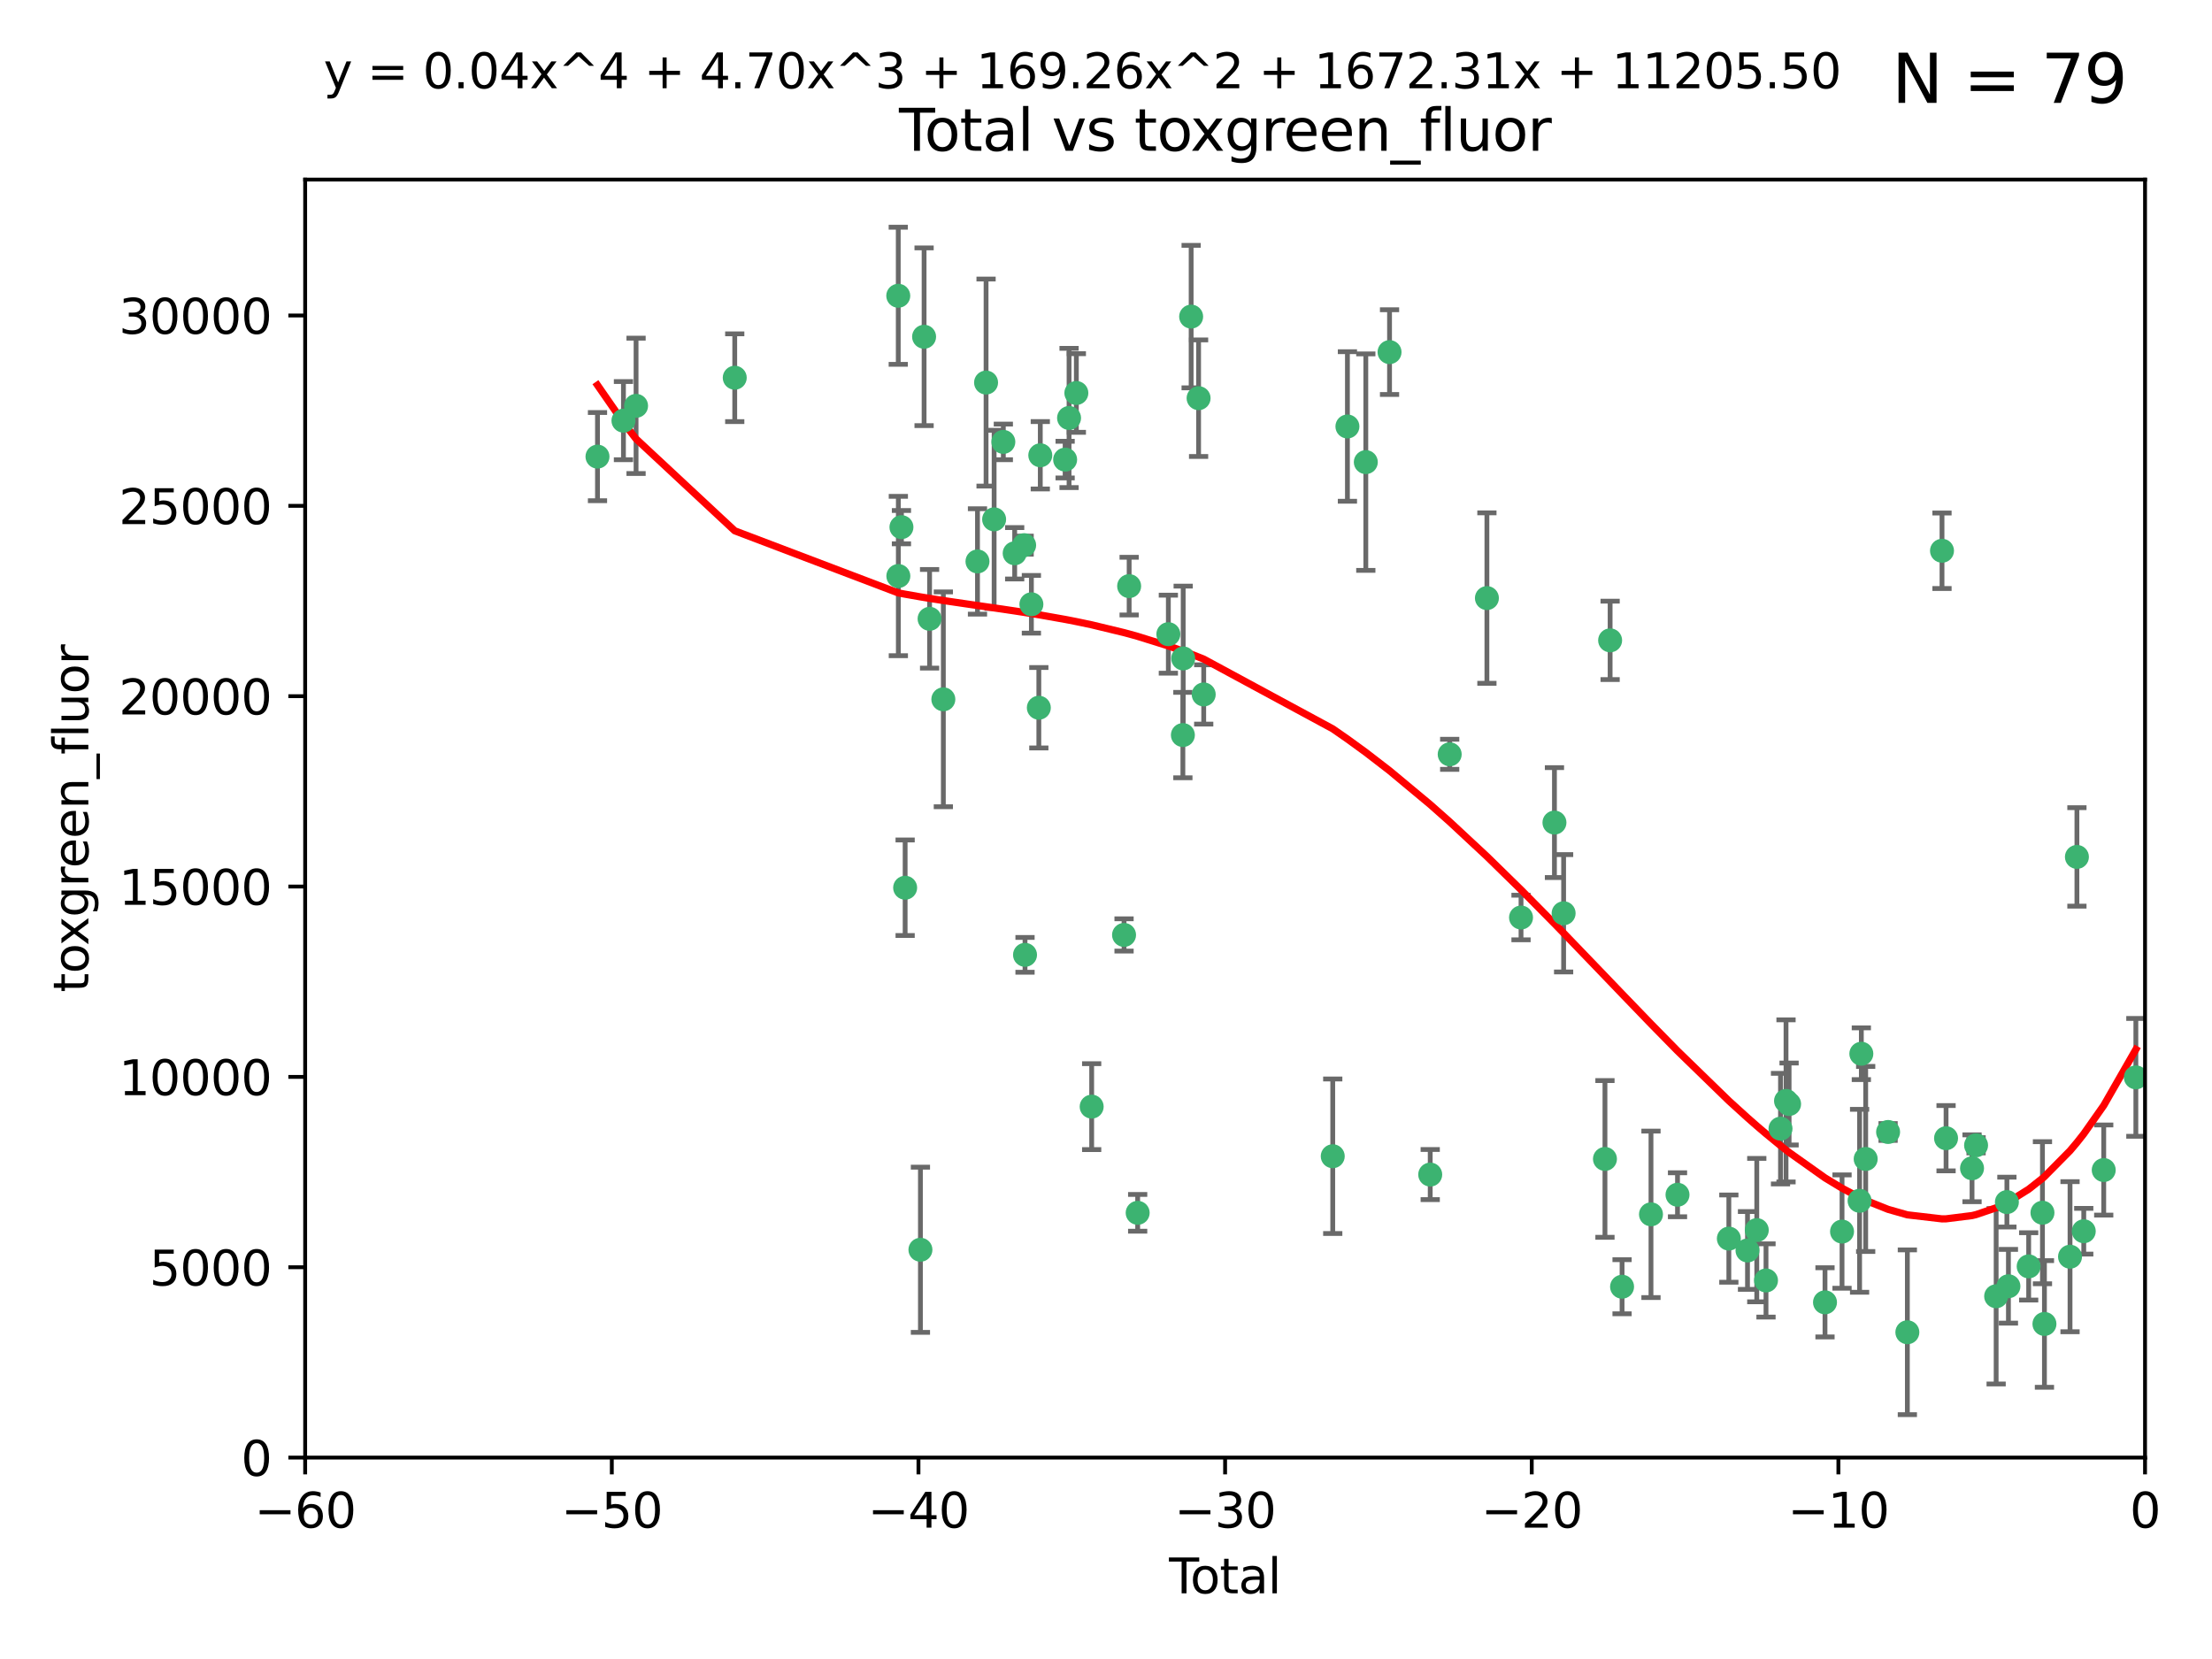 <?xml version="1.0" encoding="utf-8" standalone="no"?>
<!DOCTYPE svg PUBLIC "-//W3C//DTD SVG 1.1//EN"
  "http://www.w3.org/Graphics/SVG/1.1/DTD/svg11.dtd">
<svg xmlns:xlink="http://www.w3.org/1999/xlink" width="460.8pt" height="345.6pt" viewBox="0 0 460.8 345.6" xmlns="http://www.w3.org/2000/svg" version="1.1">
 <defs>
  <style type="text/css">*{stroke-linejoin: round; stroke-linecap: butt}</style>
 </defs>
 <g id="figure_1">
  <g id="patch_1">
   <path d="M 0 345.6 
L 460.8 345.6 
L 460.8 0 
L 0 0 
z
" style="fill: #ffffff"/>
  </g>
  <g id="axes_1">
   <g id="patch_2">
    <path d="M 63.571 303.64 
L 446.85 303.64 
L 446.85 37.411 
L 63.571 37.411 
z
" style="fill: #ffffff"/>
   </g>
   <g id="PathCollection_1">
    <defs>
     <path id="m10b9ec5f47" d="M 0 1.118 
C 0.297 1.118 0.581 1 0.791 0.791 
C 1 0.581 1.118 0.297 1.118 0 
C 1.118 -0.297 1 -0.581 0.791 -0.791 
C 0.581 -1 0.297 -1.118 0 -1.118 
C -0.297 -1.118 -0.581 -1 -0.791 -0.791 
C -1 -0.581 -1.118 -0.297 -1.118 0 
C -1.118 0.297 -1 0.581 -0.791 0.791 
C -0.581 1 -0.297 1.118 0 1.118 
z
" style="stroke: #3cb371"/>
    </defs>
    <g clip-path="url(#pc675ef17ab)">
     <use xlink:href="#m10b9ec5f47" x="124.468" y="95.12" style="fill: #3cb371; stroke: #3cb371"/>
     <use xlink:href="#m10b9ec5f47" x="129.877" y="87.626" style="fill: #3cb371; stroke: #3cb371"/>
     <use xlink:href="#m10b9ec5f47" x="132.505" y="84.546" style="fill: #3cb371; stroke: #3cb371"/>
     <use xlink:href="#m10b9ec5f47" x="153.06" y="78.686" style="fill: #3cb371; stroke: #3cb371"/>
     <use xlink:href="#m10b9ec5f47" x="187.124" y="61.614" style="fill: #3cb371; stroke: #3cb371"/>
     <use xlink:href="#m10b9ec5f47" x="187.142" y="119.997" style="fill: #3cb371; stroke: #3cb371"/>
     <use xlink:href="#m10b9ec5f47" x="187.787" y="109.814" style="fill: #3cb371; stroke: #3cb371"/>
     <use xlink:href="#m10b9ec5f47" x="188.558" y="184.932" style="fill: #3cb371; stroke: #3cb371"/>
     <use xlink:href="#m10b9ec5f47" x="191.742" y="260.346" style="fill: #3cb371; stroke: #3cb371"/>
     <use xlink:href="#m10b9ec5f47" x="192.505" y="70.152" style="fill: #3cb371; stroke: #3cb371"/>
     <use xlink:href="#m10b9ec5f47" x="193.65" y="128.909" style="fill: #3cb371; stroke: #3cb371"/>
     <use xlink:href="#m10b9ec5f47" x="196.516" y="145.68" style="fill: #3cb371; stroke: #3cb371"/>
     <use xlink:href="#m10b9ec5f47" x="203.628" y="116.959" style="fill: #3cb371; stroke: #3cb371"/>
     <use xlink:href="#m10b9ec5f47" x="205.416" y="79.693" style="fill: #3cb371; stroke: #3cb371"/>
     <use xlink:href="#m10b9ec5f47" x="207.094" y="108.191" style="fill: #3cb371; stroke: #3cb371"/>
     <use xlink:href="#m10b9ec5f47" x="209.013" y="92.054" style="fill: #3cb371; stroke: #3cb371"/>
     <use xlink:href="#m10b9ec5f47" x="211.376" y="115.259" style="fill: #3cb371; stroke: #3cb371"/>
     <use xlink:href="#m10b9ec5f47" x="213.346" y="113.569" style="fill: #3cb371; stroke: #3cb371"/>
     <use xlink:href="#m10b9ec5f47" x="213.53" y="198.911" style="fill: #3cb371; stroke: #3cb371"/>
     <use xlink:href="#m10b9ec5f47" x="214.858" y="125.886" style="fill: #3cb371; stroke: #3cb371"/>
     <use xlink:href="#m10b9ec5f47" x="216.408" y="147.433" style="fill: #3cb371; stroke: #3cb371"/>
     <use xlink:href="#m10b9ec5f47" x="216.713" y="94.844" style="fill: #3cb371; stroke: #3cb371"/>
     <use xlink:href="#m10b9ec5f47" x="221.886" y="95.747" style="fill: #3cb371; stroke: #3cb371"/>
     <use xlink:href="#m10b9ec5f47" x="222.705" y="87.071" style="fill: #3cb371; stroke: #3cb371"/>
     <use xlink:href="#m10b9ec5f47" x="224.223" y="81.868" style="fill: #3cb371; stroke: #3cb371"/>
     <use xlink:href="#m10b9ec5f47" x="227.415" y="230.533" style="fill: #3cb371; stroke: #3cb371"/>
     <use xlink:href="#m10b9ec5f47" x="234.16" y="194.763" style="fill: #3cb371; stroke: #3cb371"/>
     <use xlink:href="#m10b9ec5f47" x="235.222" y="122.1" style="fill: #3cb371; stroke: #3cb371"/>
     <use xlink:href="#m10b9ec5f47" x="236.998" y="252.655" style="fill: #3cb371; stroke: #3cb371"/>
     <use xlink:href="#m10b9ec5f47" x="243.389" y="132.112" style="fill: #3cb371; stroke: #3cb371"/>
     <use xlink:href="#m10b9ec5f47" x="246.416" y="153.125" style="fill: #3cb371; stroke: #3cb371"/>
     <use xlink:href="#m10b9ec5f47" x="246.481" y="137.163" style="fill: #3cb371; stroke: #3cb371"/>
     <use xlink:href="#m10b9ec5f47" x="248.137" y="65.954" style="fill: #3cb371; stroke: #3cb371"/>
     <use xlink:href="#m10b9ec5f47" x="249.689" y="82.947" style="fill: #3cb371; stroke: #3cb371"/>
     <use xlink:href="#m10b9ec5f47" x="250.755" y="144.666" style="fill: #3cb371; stroke: #3cb371"/>
     <use xlink:href="#m10b9ec5f47" x="277.635" y="240.865" style="fill: #3cb371; stroke: #3cb371"/>
     <use xlink:href="#m10b9ec5f47" x="280.693" y="88.842" style="fill: #3cb371; stroke: #3cb371"/>
     <use xlink:href="#m10b9ec5f47" x="284.523" y="96.269" style="fill: #3cb371; stroke: #3cb371"/>
     <use xlink:href="#m10b9ec5f47" x="289.467" y="73.353" style="fill: #3cb371; stroke: #3cb371"/>
     <use xlink:href="#m10b9ec5f47" x="297.94" y="244.684" style="fill: #3cb371; stroke: #3cb371"/>
     <use xlink:href="#m10b9ec5f47" x="301.998" y="157.137" style="fill: #3cb371; stroke: #3cb371"/>
     <use xlink:href="#m10b9ec5f47" x="309.75" y="124.593" style="fill: #3cb371; stroke: #3cb371"/>
     <use xlink:href="#m10b9ec5f47" x="316.858" y="191.136" style="fill: #3cb371; stroke: #3cb371"/>
     <use xlink:href="#m10b9ec5f47" x="323.821" y="171.359" style="fill: #3cb371; stroke: #3cb371"/>
     <use xlink:href="#m10b9ec5f47" x="325.73" y="190.25" style="fill: #3cb371; stroke: #3cb371"/>
     <use xlink:href="#m10b9ec5f47" x="334.342" y="241.429" style="fill: #3cb371; stroke: #3cb371"/>
     <use xlink:href="#m10b9ec5f47" x="335.418" y="133.397" style="fill: #3cb371; stroke: #3cb371"/>
     <use xlink:href="#m10b9ec5f47" x="337.906" y="268.05" style="fill: #3cb371; stroke: #3cb371"/>
     <use xlink:href="#m10b9ec5f47" x="343.931" y="252.966" style="fill: #3cb371; stroke: #3cb371"/>
     <use xlink:href="#m10b9ec5f47" x="349.456" y="248.888" style="fill: #3cb371; stroke: #3cb371"/>
     <use xlink:href="#m10b9ec5f47" x="360.15" y="258.023" style="fill: #3cb371; stroke: #3cb371"/>
     <use xlink:href="#m10b9ec5f47" x="364.037" y="260.494" style="fill: #3cb371; stroke: #3cb371"/>
     <use xlink:href="#m10b9ec5f47" x="365.969" y="256.254" style="fill: #3cb371; stroke: #3cb371"/>
     <use xlink:href="#m10b9ec5f47" x="367.891" y="266.742" style="fill: #3cb371; stroke: #3cb371"/>
     <use xlink:href="#m10b9ec5f47" x="370.913" y="235.121" style="fill: #3cb371; stroke: #3cb371"/>
     <use xlink:href="#m10b9ec5f47" x="372.061" y="229.34" style="fill: #3cb371; stroke: #3cb371"/>
     <use xlink:href="#m10b9ec5f47" x="372.7" y="229.983" style="fill: #3cb371; stroke: #3cb371"/>
     <use xlink:href="#m10b9ec5f47" x="380.181" y="271.301" style="fill: #3cb371; stroke: #3cb371"/>
     <use xlink:href="#m10b9ec5f47" x="383.73" y="256.56" style="fill: #3cb371; stroke: #3cb371"/>
     <use xlink:href="#m10b9ec5f47" x="387.387" y="250.148" style="fill: #3cb371; stroke: #3cb371"/>
     <use xlink:href="#m10b9ec5f47" x="387.751" y="219.512" style="fill: #3cb371; stroke: #3cb371"/>
     <use xlink:href="#m10b9ec5f47" x="388.656" y="241.433" style="fill: #3cb371; stroke: #3cb371"/>
     <use xlink:href="#m10b9ec5f47" x="393.325" y="235.812" style="fill: #3cb371; stroke: #3cb371"/>
     <use xlink:href="#m10b9ec5f47" x="397.338" y="277.535" style="fill: #3cb371; stroke: #3cb371"/>
     <use xlink:href="#m10b9ec5f47" x="404.555" y="114.733" style="fill: #3cb371; stroke: #3cb371"/>
     <use xlink:href="#m10b9ec5f47" x="405.4" y="237.111" style="fill: #3cb371; stroke: #3cb371"/>
     <use xlink:href="#m10b9ec5f47" x="410.811" y="243.372" style="fill: #3cb371; stroke: #3cb371"/>
     <use xlink:href="#m10b9ec5f47" x="411.653" y="238.586" style="fill: #3cb371; stroke: #3cb371"/>
     <use xlink:href="#m10b9ec5f47" x="415.834" y="270.034" style="fill: #3cb371; stroke: #3cb371"/>
     <use xlink:href="#m10b9ec5f47" x="418.073" y="250.416" style="fill: #3cb371; stroke: #3cb371"/>
     <use xlink:href="#m10b9ec5f47" x="418.393" y="267.951" style="fill: #3cb371; stroke: #3cb371"/>
     <use xlink:href="#m10b9ec5f47" x="422.61" y="263.811" style="fill: #3cb371; stroke: #3cb371"/>
     <use xlink:href="#m10b9ec5f47" x="425.482" y="252.631" style="fill: #3cb371; stroke: #3cb371"/>
     <use xlink:href="#m10b9ec5f47" x="425.895" y="275.805" style="fill: #3cb371; stroke: #3cb371"/>
     <use xlink:href="#m10b9ec5f47" x="431.226" y="261.795" style="fill: #3cb371; stroke: #3cb371"/>
     <use xlink:href="#m10b9ec5f47" x="432.66" y="178.51" style="fill: #3cb371; stroke: #3cb371"/>
     <use xlink:href="#m10b9ec5f47" x="434.085" y="256.489" style="fill: #3cb371; stroke: #3cb371"/>
     <use xlink:href="#m10b9ec5f47" x="438.245" y="243.74" style="fill: #3cb371; stroke: #3cb371"/>
     <use xlink:href="#m10b9ec5f47" x="444.939" y="224.435" style="fill: #3cb371; stroke: #3cb371"/>
    </g>
   </g>
   <g id="matplotlib.axis_1">
    <g id="xtick_1">
     <g id="line2d_1">
      <defs>
       <path id="meb89dddb7f" d="M 0 0 
L 0 3.5 
" style="stroke: #000000; stroke-width: 0.8"/>
      </defs>
      <g>
       <use xlink:href="#meb89dddb7f" x="63.571" y="303.64" style="stroke: #000000; stroke-width: 0.8"/>
      </g>
     </g>
     <g id="text_1">
      <!-- −60 -->
      <g transform="translate(53.019 318.238)scale(0.1 -0.1)">
       <defs>
        <path id="DejaVuSans-2212" d="M 678 2272 
L 4684 2272 
L 4684 1741 
L 678 1741 
L 678 2272 
z
" transform="scale(0.016)"/>
        <path id="DejaVuSans-36" d="M 2113 2584 
Q 1688 2584 1439 2293 
Q 1191 2003 1191 1497 
Q 1191 994 1439 701 
Q 1688 409 2113 409 
Q 2538 409 2786 701 
Q 3034 994 3034 1497 
Q 3034 2003 2786 2293 
Q 2538 2584 2113 2584 
z
M 3366 4563 
L 3366 3988 
Q 3128 4100 2886 4159 
Q 2644 4219 2406 4219 
Q 1781 4219 1451 3797 
Q 1122 3375 1075 2522 
Q 1259 2794 1537 2939 
Q 1816 3084 2150 3084 
Q 2853 3084 3261 2657 
Q 3669 2231 3669 1497 
Q 3669 778 3244 343 
Q 2819 -91 2113 -91 
Q 1303 -91 875 529 
Q 447 1150 447 2328 
Q 447 3434 972 4092 
Q 1497 4750 2381 4750 
Q 2619 4750 2861 4703 
Q 3103 4656 3366 4563 
z
" transform="scale(0.016)"/>
        <path id="DejaVuSans-30" d="M 2034 4250 
Q 1547 4250 1301 3770 
Q 1056 3291 1056 2328 
Q 1056 1369 1301 889 
Q 1547 409 2034 409 
Q 2525 409 2770 889 
Q 3016 1369 3016 2328 
Q 3016 3291 2770 3770 
Q 2525 4250 2034 4250 
z
M 2034 4750 
Q 2819 4750 3233 4129 
Q 3647 3509 3647 2328 
Q 3647 1150 3233 529 
Q 2819 -91 2034 -91 
Q 1250 -91 836 529 
Q 422 1150 422 2328 
Q 422 3509 836 4129 
Q 1250 4750 2034 4750 
z
" transform="scale(0.016)"/>
       </defs>
       <use xlink:href="#DejaVuSans-2212"/>
       <use xlink:href="#DejaVuSans-36" x="83.789"/>
       <use xlink:href="#DejaVuSans-30" x="147.412"/>
      </g>
     </g>
    </g>
    <g id="xtick_2">
     <g id="line2d_2">
      <g>
       <use xlink:href="#meb89dddb7f" x="127.451" y="303.64" style="stroke: #000000; stroke-width: 0.8"/>
      </g>
     </g>
     <g id="text_2">
      <!-- −50 -->
      <g transform="translate(116.899 318.238)scale(0.1 -0.1)">
       <defs>
        <path id="DejaVuSans-35" d="M 691 4666 
L 3169 4666 
L 3169 4134 
L 1269 4134 
L 1269 2991 
Q 1406 3038 1543 3061 
Q 1681 3084 1819 3084 
Q 2600 3084 3056 2656 
Q 3513 2228 3513 1497 
Q 3513 744 3044 326 
Q 2575 -91 1722 -91 
Q 1428 -91 1123 -41 
Q 819 9 494 109 
L 494 744 
Q 775 591 1075 516 
Q 1375 441 1709 441 
Q 2250 441 2565 725 
Q 2881 1009 2881 1497 
Q 2881 1984 2565 2268 
Q 2250 2553 1709 2553 
Q 1456 2553 1204 2497 
Q 953 2441 691 2322 
L 691 4666 
z
" transform="scale(0.016)"/>
       </defs>
       <use xlink:href="#DejaVuSans-2212"/>
       <use xlink:href="#DejaVuSans-35" x="83.789"/>
       <use xlink:href="#DejaVuSans-30" x="147.412"/>
      </g>
     </g>
    </g>
    <g id="xtick_3">
     <g id="line2d_3">
      <g>
       <use xlink:href="#meb89dddb7f" x="191.331" y="303.64" style="stroke: #000000; stroke-width: 0.8"/>
      </g>
     </g>
     <g id="text_3">
      <!-- −40 -->
      <g transform="translate(180.778 318.238)scale(0.1 -0.1)">
       <defs>
        <path id="DejaVuSans-34" d="M 2419 4116 
L 825 1625 
L 2419 1625 
L 2419 4116 
z
M 2253 4666 
L 3047 4666 
L 3047 1625 
L 3713 1625 
L 3713 1100 
L 3047 1100 
L 3047 0 
L 2419 0 
L 2419 1100 
L 313 1100 
L 313 1709 
L 2253 4666 
z
" transform="scale(0.016)"/>
       </defs>
       <use xlink:href="#DejaVuSans-2212"/>
       <use xlink:href="#DejaVuSans-34" x="83.789"/>
       <use xlink:href="#DejaVuSans-30" x="147.412"/>
      </g>
     </g>
    </g>
    <g id="xtick_4">
     <g id="line2d_4">
      <g>
       <use xlink:href="#meb89dddb7f" x="255.211" y="303.64" style="stroke: #000000; stroke-width: 0.8"/>
      </g>
     </g>
     <g id="text_4">
      <!-- −30 -->
      <g transform="translate(244.658 318.238)scale(0.1 -0.1)">
       <defs>
        <path id="DejaVuSans-33" d="M 2597 2516 
Q 3050 2419 3304 2112 
Q 3559 1806 3559 1356 
Q 3559 666 3084 287 
Q 2609 -91 1734 -91 
Q 1441 -91 1130 -33 
Q 819 25 488 141 
L 488 750 
Q 750 597 1062 519 
Q 1375 441 1716 441 
Q 2309 441 2620 675 
Q 2931 909 2931 1356 
Q 2931 1769 2642 2001 
Q 2353 2234 1838 2234 
L 1294 2234 
L 1294 2753 
L 1863 2753 
Q 2328 2753 2575 2939 
Q 2822 3125 2822 3475 
Q 2822 3834 2567 4026 
Q 2313 4219 1838 4219 
Q 1578 4219 1281 4162 
Q 984 4106 628 3988 
L 628 4550 
Q 988 4650 1302 4700 
Q 1616 4750 1894 4750 
Q 2613 4750 3031 4423 
Q 3450 4097 3450 3541 
Q 3450 3153 3228 2886 
Q 3006 2619 2597 2516 
z
" transform="scale(0.016)"/>
       </defs>
       <use xlink:href="#DejaVuSans-2212"/>
       <use xlink:href="#DejaVuSans-33" x="83.789"/>
       <use xlink:href="#DejaVuSans-30" x="147.412"/>
      </g>
     </g>
    </g>
    <g id="xtick_5">
     <g id="line2d_5">
      <g>
       <use xlink:href="#meb89dddb7f" x="319.09" y="303.64" style="stroke: #000000; stroke-width: 0.8"/>
      </g>
     </g>
     <g id="text_5">
      <!-- −20 -->
      <g transform="translate(308.538 318.238)scale(0.1 -0.1)">
       <defs>
        <path id="DejaVuSans-32" d="M 1228 531 
L 3431 531 
L 3431 0 
L 469 0 
L 469 531 
Q 828 903 1448 1529 
Q 2069 2156 2228 2338 
Q 2531 2678 2651 2914 
Q 2772 3150 2772 3378 
Q 2772 3750 2511 3984 
Q 2250 4219 1831 4219 
Q 1534 4219 1204 4116 
Q 875 4013 500 3803 
L 500 4441 
Q 881 4594 1212 4672 
Q 1544 4750 1819 4750 
Q 2544 4750 2975 4387 
Q 3406 4025 3406 3419 
Q 3406 3131 3298 2873 
Q 3191 2616 2906 2266 
Q 2828 2175 2409 1742 
Q 1991 1309 1228 531 
z
" transform="scale(0.016)"/>
       </defs>
       <use xlink:href="#DejaVuSans-2212"/>
       <use xlink:href="#DejaVuSans-32" x="83.789"/>
       <use xlink:href="#DejaVuSans-30" x="147.412"/>
      </g>
     </g>
    </g>
    <g id="xtick_6">
     <g id="line2d_6">
      <g>
       <use xlink:href="#meb89dddb7f" x="382.97" y="303.64" style="stroke: #000000; stroke-width: 0.8"/>
      </g>
     </g>
     <g id="text_6">
      <!-- −10 -->
      <g transform="translate(372.418 318.238)scale(0.1 -0.1)">
       <defs>
        <path id="DejaVuSans-31" d="M 794 531 
L 1825 531 
L 1825 4091 
L 703 3866 
L 703 4441 
L 1819 4666 
L 2450 4666 
L 2450 531 
L 3481 531 
L 3481 0 
L 794 0 
L 794 531 
z
" transform="scale(0.016)"/>
       </defs>
       <use xlink:href="#DejaVuSans-2212"/>
       <use xlink:href="#DejaVuSans-31" x="83.789"/>
       <use xlink:href="#DejaVuSans-30" x="147.412"/>
      </g>
     </g>
    </g>
    <g id="xtick_7">
     <g id="line2d_7">
      <g>
       <use xlink:href="#meb89dddb7f" x="446.85" y="303.64" style="stroke: #000000; stroke-width: 0.8"/>
      </g>
     </g>
     <g id="text_7">
      <!-- 0 -->
      <g transform="translate(443.669 318.238)scale(0.1 -0.1)">
       <use xlink:href="#DejaVuSans-30"/>
      </g>
     </g>
    </g>
    <g id="text_8">
     <!-- Total -->
     <g transform="translate(243.534 331.917)scale(0.1 -0.1)">
      <defs>
       <path id="DejaVuSans-54" d="M -19 4666 
L 3928 4666 
L 3928 4134 
L 2272 4134 
L 2272 0 
L 1638 0 
L 1638 4134 
L -19 4134 
L -19 4666 
z
" transform="scale(0.016)"/>
       <path id="DejaVuSans-6f" d="M 1959 3097 
Q 1497 3097 1228 2736 
Q 959 2375 959 1747 
Q 959 1119 1226 758 
Q 1494 397 1959 397 
Q 2419 397 2687 759 
Q 2956 1122 2956 1747 
Q 2956 2369 2687 2733 
Q 2419 3097 1959 3097 
z
M 1959 3584 
Q 2709 3584 3137 3096 
Q 3566 2609 3566 1747 
Q 3566 888 3137 398 
Q 2709 -91 1959 -91 
Q 1206 -91 779 398 
Q 353 888 353 1747 
Q 353 2609 779 3096 
Q 1206 3584 1959 3584 
z
" transform="scale(0.016)"/>
       <path id="DejaVuSans-74" d="M 1172 4494 
L 1172 3500 
L 2356 3500 
L 2356 3053 
L 1172 3053 
L 1172 1153 
Q 1172 725 1289 603 
Q 1406 481 1766 481 
L 2356 481 
L 2356 0 
L 1766 0 
Q 1100 0 847 248 
Q 594 497 594 1153 
L 594 3053 
L 172 3053 
L 172 3500 
L 594 3500 
L 594 4494 
L 1172 4494 
z
" transform="scale(0.016)"/>
       <path id="DejaVuSans-61" d="M 2194 1759 
Q 1497 1759 1228 1600 
Q 959 1441 959 1056 
Q 959 750 1161 570 
Q 1363 391 1709 391 
Q 2188 391 2477 730 
Q 2766 1069 2766 1631 
L 2766 1759 
L 2194 1759 
z
M 3341 1997 
L 3341 0 
L 2766 0 
L 2766 531 
Q 2569 213 2275 61 
Q 1981 -91 1556 -91 
Q 1019 -91 701 211 
Q 384 513 384 1019 
Q 384 1609 779 1909 
Q 1175 2209 1959 2209 
L 2766 2209 
L 2766 2266 
Q 2766 2663 2505 2880 
Q 2244 3097 1772 3097 
Q 1472 3097 1187 3025 
Q 903 2953 641 2809 
L 641 3341 
Q 956 3463 1253 3523 
Q 1550 3584 1831 3584 
Q 2591 3584 2966 3190 
Q 3341 2797 3341 1997 
z
" transform="scale(0.016)"/>
       <path id="DejaVuSans-6c" d="M 603 4863 
L 1178 4863 
L 1178 0 
L 603 0 
L 603 4863 
z
" transform="scale(0.016)"/>
      </defs>
      <use xlink:href="#DejaVuSans-54"/>
      <use xlink:href="#DejaVuSans-6f" x="44.084"/>
      <use xlink:href="#DejaVuSans-74" x="105.266"/>
      <use xlink:href="#DejaVuSans-61" x="144.475"/>
      <use xlink:href="#DejaVuSans-6c" x="205.754"/>
     </g>
    </g>
   </g>
   <g id="matplotlib.axis_2">
    <g id="ytick_1">
     <g id="line2d_8">
      <defs>
       <path id="m9f1ba8fb63" d="M 0 0 
L -3.5 0 
" style="stroke: #000000; stroke-width: 0.8"/>
      </defs>
      <g>
       <use xlink:href="#m9f1ba8fb63" x="63.571" y="303.64" style="stroke: #000000; stroke-width: 0.8"/>
      </g>
     </g>
     <g id="text_9">
      <!-- 0 -->
      <g transform="translate(50.209 307.439)scale(0.1 -0.1)">
       <use xlink:href="#DejaVuSans-30"/>
      </g>
     </g>
    </g>
    <g id="ytick_2">
     <g id="line2d_9">
      <g>
       <use xlink:href="#m9f1ba8fb63" x="63.571" y="263.988" style="stroke: #000000; stroke-width: 0.8"/>
      </g>
     </g>
     <g id="text_10">
      <!-- 5000 -->
      <g transform="translate(31.121 267.787)scale(0.1 -0.1)">
       <use xlink:href="#DejaVuSans-35"/>
       <use xlink:href="#DejaVuSans-30" x="63.623"/>
       <use xlink:href="#DejaVuSans-30" x="127.246"/>
       <use xlink:href="#DejaVuSans-30" x="190.869"/>
      </g>
     </g>
    </g>
    <g id="ytick_3">
     <g id="line2d_10">
      <g>
       <use xlink:href="#m9f1ba8fb63" x="63.571" y="224.336" style="stroke: #000000; stroke-width: 0.8"/>
      </g>
     </g>
     <g id="text_11">
      <!-- 10000 -->
      <g transform="translate(24.759 228.135)scale(0.1 -0.1)">
       <use xlink:href="#DejaVuSans-31"/>
       <use xlink:href="#DejaVuSans-30" x="63.623"/>
       <use xlink:href="#DejaVuSans-30" x="127.246"/>
       <use xlink:href="#DejaVuSans-30" x="190.869"/>
       <use xlink:href="#DejaVuSans-30" x="254.492"/>
      </g>
     </g>
    </g>
    <g id="ytick_4">
     <g id="line2d_11">
      <g>
       <use xlink:href="#m9f1ba8fb63" x="63.571" y="184.684" style="stroke: #000000; stroke-width: 0.8"/>
      </g>
     </g>
     <g id="text_12">
      <!-- 15000 -->
      <g transform="translate(24.759 188.483)scale(0.1 -0.1)">
       <use xlink:href="#DejaVuSans-31"/>
       <use xlink:href="#DejaVuSans-35" x="63.623"/>
       <use xlink:href="#DejaVuSans-30" x="127.246"/>
       <use xlink:href="#DejaVuSans-30" x="190.869"/>
       <use xlink:href="#DejaVuSans-30" x="254.492"/>
      </g>
     </g>
    </g>
    <g id="ytick_5">
     <g id="line2d_12">
      <g>
       <use xlink:href="#m9f1ba8fb63" x="63.571" y="145.031" style="stroke: #000000; stroke-width: 0.8"/>
      </g>
     </g>
     <g id="text_13">
      <!-- 20000 -->
      <g transform="translate(24.759 148.831)scale(0.1 -0.1)">
       <use xlink:href="#DejaVuSans-32"/>
       <use xlink:href="#DejaVuSans-30" x="63.623"/>
       <use xlink:href="#DejaVuSans-30" x="127.246"/>
       <use xlink:href="#DejaVuSans-30" x="190.869"/>
       <use xlink:href="#DejaVuSans-30" x="254.492"/>
      </g>
     </g>
    </g>
    <g id="ytick_6">
     <g id="line2d_13">
      <g>
       <use xlink:href="#m9f1ba8fb63" x="63.571" y="105.379" style="stroke: #000000; stroke-width: 0.8"/>
      </g>
     </g>
     <g id="text_14">
      <!-- 25000 -->
      <g transform="translate(24.759 109.178)scale(0.1 -0.1)">
       <use xlink:href="#DejaVuSans-32"/>
       <use xlink:href="#DejaVuSans-35" x="63.623"/>
       <use xlink:href="#DejaVuSans-30" x="127.246"/>
       <use xlink:href="#DejaVuSans-30" x="190.869"/>
       <use xlink:href="#DejaVuSans-30" x="254.492"/>
      </g>
     </g>
    </g>
    <g id="ytick_7">
     <g id="line2d_14">
      <g>
       <use xlink:href="#m9f1ba8fb63" x="63.571" y="65.727" style="stroke: #000000; stroke-width: 0.8"/>
      </g>
     </g>
     <g id="text_15">
      <!-- 30000 -->
      <g transform="translate(24.759 69.526)scale(0.1 -0.1)">
       <use xlink:href="#DejaVuSans-33"/>
       <use xlink:href="#DejaVuSans-30" x="63.623"/>
       <use xlink:href="#DejaVuSans-30" x="127.246"/>
       <use xlink:href="#DejaVuSans-30" x="190.869"/>
       <use xlink:href="#DejaVuSans-30" x="254.492"/>
      </g>
     </g>
    </g>
    <g id="text_16">
     <!-- toxgreen_fluor -->
     <g transform="translate(18.401 206.72)rotate(-90)scale(0.1 -0.1)">
      <defs>
       <path id="DejaVuSans-78" d="M 3513 3500 
L 2247 1797 
L 3578 0 
L 2900 0 
L 1881 1375 
L 863 0 
L 184 0 
L 1544 1831 
L 300 3500 
L 978 3500 
L 1906 2253 
L 2834 3500 
L 3513 3500 
z
" transform="scale(0.016)"/>
       <path id="DejaVuSans-67" d="M 2906 1791 
Q 2906 2416 2648 2759 
Q 2391 3103 1925 3103 
Q 1463 3103 1205 2759 
Q 947 2416 947 1791 
Q 947 1169 1205 825 
Q 1463 481 1925 481 
Q 2391 481 2648 825 
Q 2906 1169 2906 1791 
z
M 3481 434 
Q 3481 -459 3084 -895 
Q 2688 -1331 1869 -1331 
Q 1566 -1331 1297 -1286 
Q 1028 -1241 775 -1147 
L 775 -588 
Q 1028 -725 1275 -790 
Q 1522 -856 1778 -856 
Q 2344 -856 2625 -561 
Q 2906 -266 2906 331 
L 2906 616 
Q 2728 306 2450 153 
Q 2172 0 1784 0 
Q 1141 0 747 490 
Q 353 981 353 1791 
Q 353 2603 747 3093 
Q 1141 3584 1784 3584 
Q 2172 3584 2450 3431 
Q 2728 3278 2906 2969 
L 2906 3500 
L 3481 3500 
L 3481 434 
z
" transform="scale(0.016)"/>
       <path id="DejaVuSans-72" d="M 2631 2963 
Q 2534 3019 2420 3045 
Q 2306 3072 2169 3072 
Q 1681 3072 1420 2755 
Q 1159 2438 1159 1844 
L 1159 0 
L 581 0 
L 581 3500 
L 1159 3500 
L 1159 2956 
Q 1341 3275 1631 3429 
Q 1922 3584 2338 3584 
Q 2397 3584 2469 3576 
Q 2541 3569 2628 3553 
L 2631 2963 
z
" transform="scale(0.016)"/>
       <path id="DejaVuSans-65" d="M 3597 1894 
L 3597 1613 
L 953 1613 
Q 991 1019 1311 708 
Q 1631 397 2203 397 
Q 2534 397 2845 478 
Q 3156 559 3463 722 
L 3463 178 
Q 3153 47 2828 -22 
Q 2503 -91 2169 -91 
Q 1331 -91 842 396 
Q 353 884 353 1716 
Q 353 2575 817 3079 
Q 1281 3584 2069 3584 
Q 2775 3584 3186 3129 
Q 3597 2675 3597 1894 
z
M 3022 2063 
Q 3016 2534 2758 2815 
Q 2500 3097 2075 3097 
Q 1594 3097 1305 2825 
Q 1016 2553 972 2059 
L 3022 2063 
z
" transform="scale(0.016)"/>
       <path id="DejaVuSans-6e" d="M 3513 2113 
L 3513 0 
L 2938 0 
L 2938 2094 
Q 2938 2591 2744 2837 
Q 2550 3084 2163 3084 
Q 1697 3084 1428 2787 
Q 1159 2491 1159 1978 
L 1159 0 
L 581 0 
L 581 3500 
L 1159 3500 
L 1159 2956 
Q 1366 3272 1645 3428 
Q 1925 3584 2291 3584 
Q 2894 3584 3203 3211 
Q 3513 2838 3513 2113 
z
" transform="scale(0.016)"/>
       <path id="DejaVuSans-5f" d="M 3263 -1063 
L 3263 -1509 
L -63 -1509 
L -63 -1063 
L 3263 -1063 
z
" transform="scale(0.016)"/>
       <path id="DejaVuSans-66" d="M 2375 4863 
L 2375 4384 
L 1825 4384 
Q 1516 4384 1395 4259 
Q 1275 4134 1275 3809 
L 1275 3500 
L 2222 3500 
L 2222 3053 
L 1275 3053 
L 1275 0 
L 697 0 
L 697 3053 
L 147 3053 
L 147 3500 
L 697 3500 
L 697 3744 
Q 697 4328 969 4595 
Q 1241 4863 1831 4863 
L 2375 4863 
z
" transform="scale(0.016)"/>
       <path id="DejaVuSans-75" d="M 544 1381 
L 544 3500 
L 1119 3500 
L 1119 1403 
Q 1119 906 1312 657 
Q 1506 409 1894 409 
Q 2359 409 2629 706 
Q 2900 1003 2900 1516 
L 2900 3500 
L 3475 3500 
L 3475 0 
L 2900 0 
L 2900 538 
Q 2691 219 2414 64 
Q 2138 -91 1772 -91 
Q 1169 -91 856 284 
Q 544 659 544 1381 
z
M 1991 3584 
L 1991 3584 
z
" transform="scale(0.016)"/>
      </defs>
      <use xlink:href="#DejaVuSans-74"/>
      <use xlink:href="#DejaVuSans-6f" x="39.209"/>
      <use xlink:href="#DejaVuSans-78" x="97.266"/>
      <use xlink:href="#DejaVuSans-67" x="156.445"/>
      <use xlink:href="#DejaVuSans-72" x="219.922"/>
      <use xlink:href="#DejaVuSans-65" x="258.785"/>
      <use xlink:href="#DejaVuSans-65" x="320.309"/>
      <use xlink:href="#DejaVuSans-6e" x="381.832"/>
      <use xlink:href="#DejaVuSans-5f" x="445.211"/>
      <use xlink:href="#DejaVuSans-66" x="495.211"/>
      <use xlink:href="#DejaVuSans-6c" x="530.416"/>
      <use xlink:href="#DejaVuSans-75" x="558.199"/>
      <use xlink:href="#DejaVuSans-6f" x="621.578"/>
      <use xlink:href="#DejaVuSans-72" x="682.76"/>
     </g>
    </g>
   </g>
   <g id="LineCollection_1">
    <path d="M 124.468 104.304 
L 124.468 85.936 
" clip-path="url(#pc675ef17ab)" style="fill: none; stroke: #696969"/>
    <path d="M 129.877 95.764 
L 129.877 79.489 
" clip-path="url(#pc675ef17ab)" style="fill: none; stroke: #696969"/>
    <path d="M 132.505 98.644 
L 132.505 70.448 
" clip-path="url(#pc675ef17ab)" style="fill: none; stroke: #696969"/>
    <path d="M 153.06 87.827 
L 153.06 69.545 
" clip-path="url(#pc675ef17ab)" style="fill: none; stroke: #696969"/>
    <path d="M 187.124 75.896 
L 187.124 47.331 
" clip-path="url(#pc675ef17ab)" style="fill: none; stroke: #696969"/>
    <path d="M 187.142 136.594 
L 187.142 103.4 
" clip-path="url(#pc675ef17ab)" style="fill: none; stroke: #696969"/>
    <path d="M 187.787 113.284 
L 187.787 106.343 
" clip-path="url(#pc675ef17ab)" style="fill: none; stroke: #696969"/>
    <path d="M 188.558 194.882 
L 188.558 174.983 
" clip-path="url(#pc675ef17ab)" style="fill: none; stroke: #696969"/>
    <path d="M 191.742 277.551 
L 191.742 243.142 
" clip-path="url(#pc675ef17ab)" style="fill: none; stroke: #696969"/>
    <path d="M 192.505 88.667 
L 192.505 51.638 
" clip-path="url(#pc675ef17ab)" style="fill: none; stroke: #696969"/>
    <path d="M 193.65 139.184 
L 193.65 118.634 
" clip-path="url(#pc675ef17ab)" style="fill: none; stroke: #696969"/>
    <path d="M 196.516 168.055 
L 196.516 123.306 
" clip-path="url(#pc675ef17ab)" style="fill: none; stroke: #696969"/>
    <path d="M 203.628 127.938 
L 203.628 105.98 
" clip-path="url(#pc675ef17ab)" style="fill: none; stroke: #696969"/>
    <path d="M 205.416 101.259 
L 205.416 58.126 
" clip-path="url(#pc675ef17ab)" style="fill: none; stroke: #696969"/>
    <path d="M 207.094 126.744 
L 207.094 89.638 
" clip-path="url(#pc675ef17ab)" style="fill: none; stroke: #696969"/>
    <path d="M 209.013 95.764 
L 209.013 88.343 
" clip-path="url(#pc675ef17ab)" style="fill: none; stroke: #696969"/>
    <path d="M 211.376 120.615 
L 211.376 109.904 
" clip-path="url(#pc675ef17ab)" style="fill: none; stroke: #696969"/>
    <path d="M 213.346 115.454 
L 213.346 111.684 
" clip-path="url(#pc675ef17ab)" style="fill: none; stroke: #696969"/>
    <path d="M 213.53 202.538 
L 213.53 195.284 
" clip-path="url(#pc675ef17ab)" style="fill: none; stroke: #696969"/>
    <path d="M 214.858 131.895 
L 214.858 119.876 
" clip-path="url(#pc675ef17ab)" style="fill: none; stroke: #696969"/>
    <path d="M 216.408 155.811 
L 216.408 139.055 
" clip-path="url(#pc675ef17ab)" style="fill: none; stroke: #696969"/>
    <path d="M 216.713 101.864 
L 216.713 87.824 
" clip-path="url(#pc675ef17ab)" style="fill: none; stroke: #696969"/>
    <path d="M 221.886 99.567 
L 221.886 91.927 
" clip-path="url(#pc675ef17ab)" style="fill: none; stroke: #696969"/>
    <path d="M 222.705 101.573 
L 222.705 72.568 
" clip-path="url(#pc675ef17ab)" style="fill: none; stroke: #696969"/>
    <path d="M 224.223 90.058 
L 224.223 73.677 
" clip-path="url(#pc675ef17ab)" style="fill: none; stroke: #696969"/>
    <path d="M 227.415 239.483 
L 227.415 221.583 
" clip-path="url(#pc675ef17ab)" style="fill: none; stroke: #696969"/>
    <path d="M 234.16 198.124 
L 234.16 191.402 
" clip-path="url(#pc675ef17ab)" style="fill: none; stroke: #696969"/>
    <path d="M 235.222 128.11 
L 235.222 116.09 
" clip-path="url(#pc675ef17ab)" style="fill: none; stroke: #696969"/>
    <path d="M 236.998 256.485 
L 236.998 248.825 
" clip-path="url(#pc675ef17ab)" style="fill: none; stroke: #696969"/>
    <path d="M 243.389 140.239 
L 243.389 123.985 
" clip-path="url(#pc675ef17ab)" style="fill: none; stroke: #696969"/>
    <path d="M 246.416 162.021 
L 246.416 144.23 
" clip-path="url(#pc675ef17ab)" style="fill: none; stroke: #696969"/>
    <path d="M 246.481 152.223 
L 246.481 122.103 
" clip-path="url(#pc675ef17ab)" style="fill: none; stroke: #696969"/>
    <path d="M 248.137 80.795 
L 248.137 51.112 
" clip-path="url(#pc675ef17ab)" style="fill: none; stroke: #696969"/>
    <path d="M 249.689 95.088 
L 249.689 70.806 
" clip-path="url(#pc675ef17ab)" style="fill: none; stroke: #696969"/>
    <path d="M 250.755 150.84 
L 250.755 138.491 
" clip-path="url(#pc675ef17ab)" style="fill: none; stroke: #696969"/>
    <path d="M 277.635 256.957 
L 277.635 224.772 
" clip-path="url(#pc675ef17ab)" style="fill: none; stroke: #696969"/>
    <path d="M 280.693 104.418 
L 280.693 73.266 
" clip-path="url(#pc675ef17ab)" style="fill: none; stroke: #696969"/>
    <path d="M 284.523 118.817 
L 284.523 73.721 
" clip-path="url(#pc675ef17ab)" style="fill: none; stroke: #696969"/>
    <path d="M 289.467 82.18 
L 289.467 64.525 
" clip-path="url(#pc675ef17ab)" style="fill: none; stroke: #696969"/>
    <path d="M 297.94 249.902 
L 297.94 239.466 
" clip-path="url(#pc675ef17ab)" style="fill: none; stroke: #696969"/>
    <path d="M 301.998 160.272 
L 301.998 154.002 
" clip-path="url(#pc675ef17ab)" style="fill: none; stroke: #696969"/>
    <path d="M 309.75 142.345 
L 309.75 106.841 
" clip-path="url(#pc675ef17ab)" style="fill: none; stroke: #696969"/>
    <path d="M 316.858 195.781 
L 316.858 186.49 
" clip-path="url(#pc675ef17ab)" style="fill: none; stroke: #696969"/>
    <path d="M 323.821 182.809 
L 323.821 159.909 
" clip-path="url(#pc675ef17ab)" style="fill: none; stroke: #696969"/>
    <path d="M 325.73 202.473 
L 325.73 178.028 
" clip-path="url(#pc675ef17ab)" style="fill: none; stroke: #696969"/>
    <path d="M 334.342 257.755 
L 334.342 225.102 
" clip-path="url(#pc675ef17ab)" style="fill: none; stroke: #696969"/>
    <path d="M 335.418 141.56 
L 335.418 125.234 
" clip-path="url(#pc675ef17ab)" style="fill: none; stroke: #696969"/>
    <path d="M 337.906 273.685 
L 337.906 262.416 
" clip-path="url(#pc675ef17ab)" style="fill: none; stroke: #696969"/>
    <path d="M 343.931 270.302 
L 343.931 235.63 
" clip-path="url(#pc675ef17ab)" style="fill: none; stroke: #696969"/>
    <path d="M 349.456 253.468 
L 349.456 244.308 
" clip-path="url(#pc675ef17ab)" style="fill: none; stroke: #696969"/>
    <path d="M 360.15 267.111 
L 360.15 248.935 
" clip-path="url(#pc675ef17ab)" style="fill: none; stroke: #696969"/>
    <path d="M 364.037 268.601 
L 364.037 252.387 
" clip-path="url(#pc675ef17ab)" style="fill: none; stroke: #696969"/>
    <path d="M 365.969 271.194 
L 365.969 241.315 
" clip-path="url(#pc675ef17ab)" style="fill: none; stroke: #696969"/>
    <path d="M 367.891 274.374 
L 367.891 259.111 
" clip-path="url(#pc675ef17ab)" style="fill: none; stroke: #696969"/>
    <path d="M 370.913 246.641 
L 370.913 223.601 
" clip-path="url(#pc675ef17ab)" style="fill: none; stroke: #696969"/>
    <path d="M 372.061 246.223 
L 372.061 212.456 
" clip-path="url(#pc675ef17ab)" style="fill: none; stroke: #696969"/>
    <path d="M 372.7 238.521 
L 372.7 221.445 
" clip-path="url(#pc675ef17ab)" style="fill: none; stroke: #696969"/>
    <path d="M 380.181 278.508 
L 380.181 264.093 
" clip-path="url(#pc675ef17ab)" style="fill: none; stroke: #696969"/>
    <path d="M 383.73 268.368 
L 383.73 244.753 
" clip-path="url(#pc675ef17ab)" style="fill: none; stroke: #696969"/>
    <path d="M 387.387 269.198 
L 387.387 231.098 
" clip-path="url(#pc675ef17ab)" style="fill: none; stroke: #696969"/>
    <path d="M 387.751 224.901 
L 387.751 214.122 
" clip-path="url(#pc675ef17ab)" style="fill: none; stroke: #696969"/>
    <path d="M 388.656 260.708 
L 388.656 222.157 
" clip-path="url(#pc675ef17ab)" style="fill: none; stroke: #696969"/>
    <path d="M 393.325 237.567 
L 393.325 234.057 
" clip-path="url(#pc675ef17ab)" style="fill: none; stroke: #696969"/>
    <path d="M 397.338 294.696 
L 397.338 260.374 
" clip-path="url(#pc675ef17ab)" style="fill: none; stroke: #696969"/>
    <path d="M 404.555 122.598 
L 404.555 106.869 
" clip-path="url(#pc675ef17ab)" style="fill: none; stroke: #696969"/>
    <path d="M 405.4 243.911 
L 405.4 230.31 
" clip-path="url(#pc675ef17ab)" style="fill: none; stroke: #696969"/>
    <path d="M 410.811 250.336 
L 410.811 236.408 
" clip-path="url(#pc675ef17ab)" style="fill: none; stroke: #696969"/>
    <path d="M 411.653 240.175 
L 411.653 236.996 
" clip-path="url(#pc675ef17ab)" style="fill: none; stroke: #696969"/>
    <path d="M 415.834 288.304 
L 415.834 251.763 
" clip-path="url(#pc675ef17ab)" style="fill: none; stroke: #696969"/>
    <path d="M 418.073 255.609 
L 418.073 245.223 
" clip-path="url(#pc675ef17ab)" style="fill: none; stroke: #696969"/>
    <path d="M 418.393 275.631 
L 418.393 260.271 
" clip-path="url(#pc675ef17ab)" style="fill: none; stroke: #696969"/>
    <path d="M 422.61 270.824 
L 422.61 256.798 
" clip-path="url(#pc675ef17ab)" style="fill: none; stroke: #696969"/>
    <path d="M 425.482 267.428 
L 425.482 237.833 
" clip-path="url(#pc675ef17ab)" style="fill: none; stroke: #696969"/>
    <path d="M 425.895 288.999 
L 425.895 262.612 
" clip-path="url(#pc675ef17ab)" style="fill: none; stroke: #696969"/>
    <path d="M 431.226 277.427 
L 431.226 246.163 
" clip-path="url(#pc675ef17ab)" style="fill: none; stroke: #696969"/>
    <path d="M 432.66 188.769 
L 432.66 168.25 
" clip-path="url(#pc675ef17ab)" style="fill: none; stroke: #696969"/>
    <path d="M 434.085 261.249 
L 434.085 251.728 
" clip-path="url(#pc675ef17ab)" style="fill: none; stroke: #696969"/>
    <path d="M 438.245 253.126 
L 438.245 234.354 
" clip-path="url(#pc675ef17ab)" style="fill: none; stroke: #696969"/>
    <path d="M 444.939 236.707 
L 444.939 212.163 
" clip-path="url(#pc675ef17ab)" style="fill: none; stroke: #696969"/>
   </g>
   <g id="line2d_15">
    <defs>
     <path id="m6890e5b816" d="M 2 0 
L -2 -0 
" style="stroke: #696969"/>
    </defs>
    <g clip-path="url(#pc675ef17ab)">
     <use xlink:href="#m6890e5b816" x="124.468" y="104.304" style="fill: #696969; stroke: #696969"/>
     <use xlink:href="#m6890e5b816" x="129.877" y="95.764" style="fill: #696969; stroke: #696969"/>
     <use xlink:href="#m6890e5b816" x="132.505" y="98.644" style="fill: #696969; stroke: #696969"/>
     <use xlink:href="#m6890e5b816" x="153.06" y="87.827" style="fill: #696969; stroke: #696969"/>
     <use xlink:href="#m6890e5b816" x="187.124" y="75.896" style="fill: #696969; stroke: #696969"/>
     <use xlink:href="#m6890e5b816" x="187.142" y="136.594" style="fill: #696969; stroke: #696969"/>
     <use xlink:href="#m6890e5b816" x="187.787" y="113.284" style="fill: #696969; stroke: #696969"/>
     <use xlink:href="#m6890e5b816" x="188.558" y="194.882" style="fill: #696969; stroke: #696969"/>
     <use xlink:href="#m6890e5b816" x="191.742" y="277.551" style="fill: #696969; stroke: #696969"/>
     <use xlink:href="#m6890e5b816" x="192.505" y="88.667" style="fill: #696969; stroke: #696969"/>
     <use xlink:href="#m6890e5b816" x="193.65" y="139.184" style="fill: #696969; stroke: #696969"/>
     <use xlink:href="#m6890e5b816" x="196.516" y="168.055" style="fill: #696969; stroke: #696969"/>
     <use xlink:href="#m6890e5b816" x="203.628" y="127.938" style="fill: #696969; stroke: #696969"/>
     <use xlink:href="#m6890e5b816" x="205.416" y="101.259" style="fill: #696969; stroke: #696969"/>
     <use xlink:href="#m6890e5b816" x="207.094" y="126.744" style="fill: #696969; stroke: #696969"/>
     <use xlink:href="#m6890e5b816" x="209.013" y="95.764" style="fill: #696969; stroke: #696969"/>
     <use xlink:href="#m6890e5b816" x="211.376" y="120.615" style="fill: #696969; stroke: #696969"/>
     <use xlink:href="#m6890e5b816" x="213.346" y="115.454" style="fill: #696969; stroke: #696969"/>
     <use xlink:href="#m6890e5b816" x="213.53" y="202.538" style="fill: #696969; stroke: #696969"/>
     <use xlink:href="#m6890e5b816" x="214.858" y="131.895" style="fill: #696969; stroke: #696969"/>
     <use xlink:href="#m6890e5b816" x="216.408" y="155.811" style="fill: #696969; stroke: #696969"/>
     <use xlink:href="#m6890e5b816" x="216.713" y="101.864" style="fill: #696969; stroke: #696969"/>
     <use xlink:href="#m6890e5b816" x="221.886" y="99.567" style="fill: #696969; stroke: #696969"/>
     <use xlink:href="#m6890e5b816" x="222.705" y="101.573" style="fill: #696969; stroke: #696969"/>
     <use xlink:href="#m6890e5b816" x="224.223" y="90.058" style="fill: #696969; stroke: #696969"/>
     <use xlink:href="#m6890e5b816" x="227.415" y="239.483" style="fill: #696969; stroke: #696969"/>
     <use xlink:href="#m6890e5b816" x="234.16" y="198.124" style="fill: #696969; stroke: #696969"/>
     <use xlink:href="#m6890e5b816" x="235.222" y="128.11" style="fill: #696969; stroke: #696969"/>
     <use xlink:href="#m6890e5b816" x="236.998" y="256.485" style="fill: #696969; stroke: #696969"/>
     <use xlink:href="#m6890e5b816" x="243.389" y="140.239" style="fill: #696969; stroke: #696969"/>
     <use xlink:href="#m6890e5b816" x="246.416" y="162.021" style="fill: #696969; stroke: #696969"/>
     <use xlink:href="#m6890e5b816" x="246.481" y="152.223" style="fill: #696969; stroke: #696969"/>
     <use xlink:href="#m6890e5b816" x="248.137" y="80.795" style="fill: #696969; stroke: #696969"/>
     <use xlink:href="#m6890e5b816" x="249.689" y="95.088" style="fill: #696969; stroke: #696969"/>
     <use xlink:href="#m6890e5b816" x="250.755" y="150.84" style="fill: #696969; stroke: #696969"/>
     <use xlink:href="#m6890e5b816" x="277.635" y="256.957" style="fill: #696969; stroke: #696969"/>
     <use xlink:href="#m6890e5b816" x="280.693" y="104.418" style="fill: #696969; stroke: #696969"/>
     <use xlink:href="#m6890e5b816" x="284.523" y="118.817" style="fill: #696969; stroke: #696969"/>
     <use xlink:href="#m6890e5b816" x="289.467" y="82.18" style="fill: #696969; stroke: #696969"/>
     <use xlink:href="#m6890e5b816" x="297.94" y="249.902" style="fill: #696969; stroke: #696969"/>
     <use xlink:href="#m6890e5b816" x="301.998" y="160.272" style="fill: #696969; stroke: #696969"/>
     <use xlink:href="#m6890e5b816" x="309.75" y="142.345" style="fill: #696969; stroke: #696969"/>
     <use xlink:href="#m6890e5b816" x="316.858" y="195.781" style="fill: #696969; stroke: #696969"/>
     <use xlink:href="#m6890e5b816" x="323.821" y="182.809" style="fill: #696969; stroke: #696969"/>
     <use xlink:href="#m6890e5b816" x="325.73" y="202.473" style="fill: #696969; stroke: #696969"/>
     <use xlink:href="#m6890e5b816" x="334.342" y="257.755" style="fill: #696969; stroke: #696969"/>
     <use xlink:href="#m6890e5b816" x="335.418" y="141.56" style="fill: #696969; stroke: #696969"/>
     <use xlink:href="#m6890e5b816" x="337.906" y="273.685" style="fill: #696969; stroke: #696969"/>
     <use xlink:href="#m6890e5b816" x="343.931" y="270.302" style="fill: #696969; stroke: #696969"/>
     <use xlink:href="#m6890e5b816" x="349.456" y="253.468" style="fill: #696969; stroke: #696969"/>
     <use xlink:href="#m6890e5b816" x="360.15" y="267.111" style="fill: #696969; stroke: #696969"/>
     <use xlink:href="#m6890e5b816" x="364.037" y="268.601" style="fill: #696969; stroke: #696969"/>
     <use xlink:href="#m6890e5b816" x="365.969" y="271.194" style="fill: #696969; stroke: #696969"/>
     <use xlink:href="#m6890e5b816" x="367.891" y="274.374" style="fill: #696969; stroke: #696969"/>
     <use xlink:href="#m6890e5b816" x="370.913" y="246.641" style="fill: #696969; stroke: #696969"/>
     <use xlink:href="#m6890e5b816" x="372.061" y="246.223" style="fill: #696969; stroke: #696969"/>
     <use xlink:href="#m6890e5b816" x="372.7" y="238.521" style="fill: #696969; stroke: #696969"/>
     <use xlink:href="#m6890e5b816" x="380.181" y="278.508" style="fill: #696969; stroke: #696969"/>
     <use xlink:href="#m6890e5b816" x="383.73" y="268.368" style="fill: #696969; stroke: #696969"/>
     <use xlink:href="#m6890e5b816" x="387.387" y="269.198" style="fill: #696969; stroke: #696969"/>
     <use xlink:href="#m6890e5b816" x="387.751" y="224.901" style="fill: #696969; stroke: #696969"/>
     <use xlink:href="#m6890e5b816" x="388.656" y="260.708" style="fill: #696969; stroke: #696969"/>
     <use xlink:href="#m6890e5b816" x="393.325" y="237.567" style="fill: #696969; stroke: #696969"/>
     <use xlink:href="#m6890e5b816" x="397.338" y="294.696" style="fill: #696969; stroke: #696969"/>
     <use xlink:href="#m6890e5b816" x="404.555" y="122.598" style="fill: #696969; stroke: #696969"/>
     <use xlink:href="#m6890e5b816" x="405.4" y="243.911" style="fill: #696969; stroke: #696969"/>
     <use xlink:href="#m6890e5b816" x="410.811" y="250.336" style="fill: #696969; stroke: #696969"/>
     <use xlink:href="#m6890e5b816" x="411.653" y="240.175" style="fill: #696969; stroke: #696969"/>
     <use xlink:href="#m6890e5b816" x="415.834" y="288.304" style="fill: #696969; stroke: #696969"/>
     <use xlink:href="#m6890e5b816" x="418.073" y="255.609" style="fill: #696969; stroke: #696969"/>
     <use xlink:href="#m6890e5b816" x="418.393" y="275.631" style="fill: #696969; stroke: #696969"/>
     <use xlink:href="#m6890e5b816" x="422.61" y="270.824" style="fill: #696969; stroke: #696969"/>
     <use xlink:href="#m6890e5b816" x="425.482" y="267.428" style="fill: #696969; stroke: #696969"/>
     <use xlink:href="#m6890e5b816" x="425.895" y="288.999" style="fill: #696969; stroke: #696969"/>
     <use xlink:href="#m6890e5b816" x="431.226" y="277.427" style="fill: #696969; stroke: #696969"/>
     <use xlink:href="#m6890e5b816" x="432.66" y="188.769" style="fill: #696969; stroke: #696969"/>
     <use xlink:href="#m6890e5b816" x="434.085" y="261.249" style="fill: #696969; stroke: #696969"/>
     <use xlink:href="#m6890e5b816" x="438.245" y="253.126" style="fill: #696969; stroke: #696969"/>
     <use xlink:href="#m6890e5b816" x="444.939" y="236.707" style="fill: #696969; stroke: #696969"/>
    </g>
   </g>
   <g id="line2d_16">
    <g clip-path="url(#pc675ef17ab)">
     <use xlink:href="#m6890e5b816" x="124.468" y="85.936" style="fill: #696969; stroke: #696969"/>
     <use xlink:href="#m6890e5b816" x="129.877" y="79.489" style="fill: #696969; stroke: #696969"/>
     <use xlink:href="#m6890e5b816" x="132.505" y="70.448" style="fill: #696969; stroke: #696969"/>
     <use xlink:href="#m6890e5b816" x="153.06" y="69.545" style="fill: #696969; stroke: #696969"/>
     <use xlink:href="#m6890e5b816" x="187.124" y="47.331" style="fill: #696969; stroke: #696969"/>
     <use xlink:href="#m6890e5b816" x="187.142" y="103.4" style="fill: #696969; stroke: #696969"/>
     <use xlink:href="#m6890e5b816" x="187.787" y="106.343" style="fill: #696969; stroke: #696969"/>
     <use xlink:href="#m6890e5b816" x="188.558" y="174.983" style="fill: #696969; stroke: #696969"/>
     <use xlink:href="#m6890e5b816" x="191.742" y="243.142" style="fill: #696969; stroke: #696969"/>
     <use xlink:href="#m6890e5b816" x="192.505" y="51.638" style="fill: #696969; stroke: #696969"/>
     <use xlink:href="#m6890e5b816" x="193.65" y="118.634" style="fill: #696969; stroke: #696969"/>
     <use xlink:href="#m6890e5b816" x="196.516" y="123.306" style="fill: #696969; stroke: #696969"/>
     <use xlink:href="#m6890e5b816" x="203.628" y="105.98" style="fill: #696969; stroke: #696969"/>
     <use xlink:href="#m6890e5b816" x="205.416" y="58.126" style="fill: #696969; stroke: #696969"/>
     <use xlink:href="#m6890e5b816" x="207.094" y="89.638" style="fill: #696969; stroke: #696969"/>
     <use xlink:href="#m6890e5b816" x="209.013" y="88.343" style="fill: #696969; stroke: #696969"/>
     <use xlink:href="#m6890e5b816" x="211.376" y="109.904" style="fill: #696969; stroke: #696969"/>
     <use xlink:href="#m6890e5b816" x="213.346" y="111.684" style="fill: #696969; stroke: #696969"/>
     <use xlink:href="#m6890e5b816" x="213.53" y="195.284" style="fill: #696969; stroke: #696969"/>
     <use xlink:href="#m6890e5b816" x="214.858" y="119.876" style="fill: #696969; stroke: #696969"/>
     <use xlink:href="#m6890e5b816" x="216.408" y="139.055" style="fill: #696969; stroke: #696969"/>
     <use xlink:href="#m6890e5b816" x="216.713" y="87.824" style="fill: #696969; stroke: #696969"/>
     <use xlink:href="#m6890e5b816" x="221.886" y="91.927" style="fill: #696969; stroke: #696969"/>
     <use xlink:href="#m6890e5b816" x="222.705" y="72.568" style="fill: #696969; stroke: #696969"/>
     <use xlink:href="#m6890e5b816" x="224.223" y="73.677" style="fill: #696969; stroke: #696969"/>
     <use xlink:href="#m6890e5b816" x="227.415" y="221.583" style="fill: #696969; stroke: #696969"/>
     <use xlink:href="#m6890e5b816" x="234.16" y="191.402" style="fill: #696969; stroke: #696969"/>
     <use xlink:href="#m6890e5b816" x="235.222" y="116.09" style="fill: #696969; stroke: #696969"/>
     <use xlink:href="#m6890e5b816" x="236.998" y="248.825" style="fill: #696969; stroke: #696969"/>
     <use xlink:href="#m6890e5b816" x="243.389" y="123.985" style="fill: #696969; stroke: #696969"/>
     <use xlink:href="#m6890e5b816" x="246.416" y="144.23" style="fill: #696969; stroke: #696969"/>
     <use xlink:href="#m6890e5b816" x="246.481" y="122.103" style="fill: #696969; stroke: #696969"/>
     <use xlink:href="#m6890e5b816" x="248.137" y="51.112" style="fill: #696969; stroke: #696969"/>
     <use xlink:href="#m6890e5b816" x="249.689" y="70.806" style="fill: #696969; stroke: #696969"/>
     <use xlink:href="#m6890e5b816" x="250.755" y="138.491" style="fill: #696969; stroke: #696969"/>
     <use xlink:href="#m6890e5b816" x="277.635" y="224.772" style="fill: #696969; stroke: #696969"/>
     <use xlink:href="#m6890e5b816" x="280.693" y="73.266" style="fill: #696969; stroke: #696969"/>
     <use xlink:href="#m6890e5b816" x="284.523" y="73.721" style="fill: #696969; stroke: #696969"/>
     <use xlink:href="#m6890e5b816" x="289.467" y="64.525" style="fill: #696969; stroke: #696969"/>
     <use xlink:href="#m6890e5b816" x="297.94" y="239.466" style="fill: #696969; stroke: #696969"/>
     <use xlink:href="#m6890e5b816" x="301.998" y="154.002" style="fill: #696969; stroke: #696969"/>
     <use xlink:href="#m6890e5b816" x="309.75" y="106.841" style="fill: #696969; stroke: #696969"/>
     <use xlink:href="#m6890e5b816" x="316.858" y="186.49" style="fill: #696969; stroke: #696969"/>
     <use xlink:href="#m6890e5b816" x="323.821" y="159.909" style="fill: #696969; stroke: #696969"/>
     <use xlink:href="#m6890e5b816" x="325.73" y="178.028" style="fill: #696969; stroke: #696969"/>
     <use xlink:href="#m6890e5b816" x="334.342" y="225.102" style="fill: #696969; stroke: #696969"/>
     <use xlink:href="#m6890e5b816" x="335.418" y="125.234" style="fill: #696969; stroke: #696969"/>
     <use xlink:href="#m6890e5b816" x="337.906" y="262.416" style="fill: #696969; stroke: #696969"/>
     <use xlink:href="#m6890e5b816" x="343.931" y="235.63" style="fill: #696969; stroke: #696969"/>
     <use xlink:href="#m6890e5b816" x="349.456" y="244.308" style="fill: #696969; stroke: #696969"/>
     <use xlink:href="#m6890e5b816" x="360.15" y="248.935" style="fill: #696969; stroke: #696969"/>
     <use xlink:href="#m6890e5b816" x="364.037" y="252.387" style="fill: #696969; stroke: #696969"/>
     <use xlink:href="#m6890e5b816" x="365.969" y="241.315" style="fill: #696969; stroke: #696969"/>
     <use xlink:href="#m6890e5b816" x="367.891" y="259.111" style="fill: #696969; stroke: #696969"/>
     <use xlink:href="#m6890e5b816" x="370.913" y="223.601" style="fill: #696969; stroke: #696969"/>
     <use xlink:href="#m6890e5b816" x="372.061" y="212.456" style="fill: #696969; stroke: #696969"/>
     <use xlink:href="#m6890e5b816" x="372.7" y="221.445" style="fill: #696969; stroke: #696969"/>
     <use xlink:href="#m6890e5b816" x="380.181" y="264.093" style="fill: #696969; stroke: #696969"/>
     <use xlink:href="#m6890e5b816" x="383.73" y="244.753" style="fill: #696969; stroke: #696969"/>
     <use xlink:href="#m6890e5b816" x="387.387" y="231.098" style="fill: #696969; stroke: #696969"/>
     <use xlink:href="#m6890e5b816" x="387.751" y="214.122" style="fill: #696969; stroke: #696969"/>
     <use xlink:href="#m6890e5b816" x="388.656" y="222.157" style="fill: #696969; stroke: #696969"/>
     <use xlink:href="#m6890e5b816" x="393.325" y="234.057" style="fill: #696969; stroke: #696969"/>
     <use xlink:href="#m6890e5b816" x="397.338" y="260.374" style="fill: #696969; stroke: #696969"/>
     <use xlink:href="#m6890e5b816" x="404.555" y="106.869" style="fill: #696969; stroke: #696969"/>
     <use xlink:href="#m6890e5b816" x="405.4" y="230.31" style="fill: #696969; stroke: #696969"/>
     <use xlink:href="#m6890e5b816" x="410.811" y="236.408" style="fill: #696969; stroke: #696969"/>
     <use xlink:href="#m6890e5b816" x="411.653" y="236.996" style="fill: #696969; stroke: #696969"/>
     <use xlink:href="#m6890e5b816" x="415.834" y="251.763" style="fill: #696969; stroke: #696969"/>
     <use xlink:href="#m6890e5b816" x="418.073" y="245.223" style="fill: #696969; stroke: #696969"/>
     <use xlink:href="#m6890e5b816" x="418.393" y="260.271" style="fill: #696969; stroke: #696969"/>
     <use xlink:href="#m6890e5b816" x="422.61" y="256.798" style="fill: #696969; stroke: #696969"/>
     <use xlink:href="#m6890e5b816" x="425.482" y="237.833" style="fill: #696969; stroke: #696969"/>
     <use xlink:href="#m6890e5b816" x="425.895" y="262.612" style="fill: #696969; stroke: #696969"/>
     <use xlink:href="#m6890e5b816" x="431.226" y="246.163" style="fill: #696969; stroke: #696969"/>
     <use xlink:href="#m6890e5b816" x="432.66" y="168.25" style="fill: #696969; stroke: #696969"/>
     <use xlink:href="#m6890e5b816" x="434.085" y="251.728" style="fill: #696969; stroke: #696969"/>
     <use xlink:href="#m6890e5b816" x="438.245" y="234.354" style="fill: #696969; stroke: #696969"/>
     <use xlink:href="#m6890e5b816" x="444.939" y="212.163" style="fill: #696969; stroke: #696969"/>
    </g>
   </g>
   <g id="line2d_17">
    <path d="M 124.468 80.23 
L 129.877 88.033 
L 132.505 91.43 
L 153.06 110.577 
L 187.124 123.51 
L 187.142 123.513 
L 187.787 123.636 
L 188.558 123.78 
L 191.742 124.339 
L 192.505 124.466 
L 193.65 124.653 
L 196.516 125.101 
L 203.628 126.142 
L 205.416 126.398 
L 207.094 126.639 
L 209.013 126.919 
L 211.376 127.271 
L 213.346 127.573 
L 213.53 127.602 
L 214.858 127.813 
L 216.408 128.066 
L 216.713 128.116 
L 221.886 129.034 
L 222.705 129.19 
L 224.223 129.489 
L 227.415 130.159 
L 234.16 131.786 
L 235.222 132.071 
L 236.998 132.567 
L 243.389 134.56 
L 246.416 135.626 
L 246.481 135.65 
L 248.137 136.269 
L 249.689 136.872 
L 250.755 137.3 
L 277.635 151.827 
L 280.693 153.948 
L 284.523 156.736 
L 289.467 160.546 
L 297.94 167.599 
L 301.998 171.195 
L 309.75 178.409 
L 316.858 185.362 
L 323.821 192.413 
L 325.73 194.376 
L 334.342 203.325 
L 335.418 204.449 
L 337.906 207.043 
L 343.931 213.29 
L 349.456 218.921 
L 360.15 229.312 
L 364.037 232.844 
L 365.969 234.539 
L 367.891 236.179 
L 370.913 238.657 
L 372.061 239.565 
L 372.7 240.062 
L 380.181 245.37 
L 383.73 247.523 
L 387.387 249.461 
L 387.751 249.638 
L 388.656 250.063 
L 393.325 251.931 
L 397.338 253.073 
L 404.555 253.914 
L 405.4 253.902 
L 410.811 253.226 
L 411.653 253.023 
L 415.834 251.604 
L 418.073 250.549 
L 418.393 250.38 
L 422.61 247.739 
L 425.482 245.472 
L 425.895 245.113 
L 431.226 239.716 
L 432.66 238.013 
L 434.085 236.209 
L 438.245 230.294 
L 444.939 218.624 
" clip-path="url(#pc675ef17ab)" style="fill: none; stroke: #ff0000; stroke-width: 1.5; stroke-linecap: square"/>
   </g>
   <g id="line2d_18">
    <defs>
     <path id="mae3fb22370" d="M 0 2 
C 0.53 2 1.039 1.789 1.414 1.414 
C 1.789 1.039 2 0.53 2 0 
C 2 -0.53 1.789 -1.039 1.414 -1.414 
C 1.039 -1.789 0.53 -2 0 -2 
C -0.53 -2 -1.039 -1.789 -1.414 -1.414 
C -1.789 -1.039 -2 -0.53 -2 0 
C -2 0.53 -1.789 1.039 -1.414 1.414 
C -1.039 1.789 -0.53 2 0 2 
z
" style="stroke: #3cb371"/>
    </defs>
    <g clip-path="url(#pc675ef17ab)">
     <use xlink:href="#mae3fb22370" x="124.468" y="95.12" style="fill: #3cb371; stroke: #3cb371"/>
     <use xlink:href="#mae3fb22370" x="129.877" y="87.626" style="fill: #3cb371; stroke: #3cb371"/>
     <use xlink:href="#mae3fb22370" x="132.505" y="84.546" style="fill: #3cb371; stroke: #3cb371"/>
     <use xlink:href="#mae3fb22370" x="153.06" y="78.686" style="fill: #3cb371; stroke: #3cb371"/>
     <use xlink:href="#mae3fb22370" x="187.124" y="61.614" style="fill: #3cb371; stroke: #3cb371"/>
     <use xlink:href="#mae3fb22370" x="187.142" y="119.997" style="fill: #3cb371; stroke: #3cb371"/>
     <use xlink:href="#mae3fb22370" x="187.787" y="109.814" style="fill: #3cb371; stroke: #3cb371"/>
     <use xlink:href="#mae3fb22370" x="188.558" y="184.932" style="fill: #3cb371; stroke: #3cb371"/>
     <use xlink:href="#mae3fb22370" x="191.742" y="260.346" style="fill: #3cb371; stroke: #3cb371"/>
     <use xlink:href="#mae3fb22370" x="192.505" y="70.152" style="fill: #3cb371; stroke: #3cb371"/>
     <use xlink:href="#mae3fb22370" x="193.65" y="128.909" style="fill: #3cb371; stroke: #3cb371"/>
     <use xlink:href="#mae3fb22370" x="196.516" y="145.68" style="fill: #3cb371; stroke: #3cb371"/>
     <use xlink:href="#mae3fb22370" x="203.628" y="116.959" style="fill: #3cb371; stroke: #3cb371"/>
     <use xlink:href="#mae3fb22370" x="205.416" y="79.693" style="fill: #3cb371; stroke: #3cb371"/>
     <use xlink:href="#mae3fb22370" x="207.094" y="108.191" style="fill: #3cb371; stroke: #3cb371"/>
     <use xlink:href="#mae3fb22370" x="209.013" y="92.054" style="fill: #3cb371; stroke: #3cb371"/>
     <use xlink:href="#mae3fb22370" x="211.376" y="115.259" style="fill: #3cb371; stroke: #3cb371"/>
     <use xlink:href="#mae3fb22370" x="213.346" y="113.569" style="fill: #3cb371; stroke: #3cb371"/>
     <use xlink:href="#mae3fb22370" x="213.53" y="198.911" style="fill: #3cb371; stroke: #3cb371"/>
     <use xlink:href="#mae3fb22370" x="214.858" y="125.886" style="fill: #3cb371; stroke: #3cb371"/>
     <use xlink:href="#mae3fb22370" x="216.408" y="147.433" style="fill: #3cb371; stroke: #3cb371"/>
     <use xlink:href="#mae3fb22370" x="216.713" y="94.844" style="fill: #3cb371; stroke: #3cb371"/>
     <use xlink:href="#mae3fb22370" x="221.886" y="95.747" style="fill: #3cb371; stroke: #3cb371"/>
     <use xlink:href="#mae3fb22370" x="222.705" y="87.071" style="fill: #3cb371; stroke: #3cb371"/>
     <use xlink:href="#mae3fb22370" x="224.223" y="81.868" style="fill: #3cb371; stroke: #3cb371"/>
     <use xlink:href="#mae3fb22370" x="227.415" y="230.533" style="fill: #3cb371; stroke: #3cb371"/>
     <use xlink:href="#mae3fb22370" x="234.16" y="194.763" style="fill: #3cb371; stroke: #3cb371"/>
     <use xlink:href="#mae3fb22370" x="235.222" y="122.1" style="fill: #3cb371; stroke: #3cb371"/>
     <use xlink:href="#mae3fb22370" x="236.998" y="252.655" style="fill: #3cb371; stroke: #3cb371"/>
     <use xlink:href="#mae3fb22370" x="243.389" y="132.112" style="fill: #3cb371; stroke: #3cb371"/>
     <use xlink:href="#mae3fb22370" x="246.416" y="153.125" style="fill: #3cb371; stroke: #3cb371"/>
     <use xlink:href="#mae3fb22370" x="246.481" y="137.163" style="fill: #3cb371; stroke: #3cb371"/>
     <use xlink:href="#mae3fb22370" x="248.137" y="65.954" style="fill: #3cb371; stroke: #3cb371"/>
     <use xlink:href="#mae3fb22370" x="249.689" y="82.947" style="fill: #3cb371; stroke: #3cb371"/>
     <use xlink:href="#mae3fb22370" x="250.755" y="144.666" style="fill: #3cb371; stroke: #3cb371"/>
     <use xlink:href="#mae3fb22370" x="277.635" y="240.865" style="fill: #3cb371; stroke: #3cb371"/>
     <use xlink:href="#mae3fb22370" x="280.693" y="88.842" style="fill: #3cb371; stroke: #3cb371"/>
     <use xlink:href="#mae3fb22370" x="284.523" y="96.269" style="fill: #3cb371; stroke: #3cb371"/>
     <use xlink:href="#mae3fb22370" x="289.467" y="73.353" style="fill: #3cb371; stroke: #3cb371"/>
     <use xlink:href="#mae3fb22370" x="297.94" y="244.684" style="fill: #3cb371; stroke: #3cb371"/>
     <use xlink:href="#mae3fb22370" x="301.998" y="157.137" style="fill: #3cb371; stroke: #3cb371"/>
     <use xlink:href="#mae3fb22370" x="309.75" y="124.593" style="fill: #3cb371; stroke: #3cb371"/>
     <use xlink:href="#mae3fb22370" x="316.858" y="191.136" style="fill: #3cb371; stroke: #3cb371"/>
     <use xlink:href="#mae3fb22370" x="323.821" y="171.359" style="fill: #3cb371; stroke: #3cb371"/>
     <use xlink:href="#mae3fb22370" x="325.73" y="190.25" style="fill: #3cb371; stroke: #3cb371"/>
     <use xlink:href="#mae3fb22370" x="334.342" y="241.429" style="fill: #3cb371; stroke: #3cb371"/>
     <use xlink:href="#mae3fb22370" x="335.418" y="133.397" style="fill: #3cb371; stroke: #3cb371"/>
     <use xlink:href="#mae3fb22370" x="337.906" y="268.05" style="fill: #3cb371; stroke: #3cb371"/>
     <use xlink:href="#mae3fb22370" x="343.931" y="252.966" style="fill: #3cb371; stroke: #3cb371"/>
     <use xlink:href="#mae3fb22370" x="349.456" y="248.888" style="fill: #3cb371; stroke: #3cb371"/>
     <use xlink:href="#mae3fb22370" x="360.15" y="258.023" style="fill: #3cb371; stroke: #3cb371"/>
     <use xlink:href="#mae3fb22370" x="364.037" y="260.494" style="fill: #3cb371; stroke: #3cb371"/>
     <use xlink:href="#mae3fb22370" x="365.969" y="256.254" style="fill: #3cb371; stroke: #3cb371"/>
     <use xlink:href="#mae3fb22370" x="367.891" y="266.742" style="fill: #3cb371; stroke: #3cb371"/>
     <use xlink:href="#mae3fb22370" x="370.913" y="235.121" style="fill: #3cb371; stroke: #3cb371"/>
     <use xlink:href="#mae3fb22370" x="372.061" y="229.34" style="fill: #3cb371; stroke: #3cb371"/>
     <use xlink:href="#mae3fb22370" x="372.7" y="229.983" style="fill: #3cb371; stroke: #3cb371"/>
     <use xlink:href="#mae3fb22370" x="380.181" y="271.301" style="fill: #3cb371; stroke: #3cb371"/>
     <use xlink:href="#mae3fb22370" x="383.73" y="256.56" style="fill: #3cb371; stroke: #3cb371"/>
     <use xlink:href="#mae3fb22370" x="387.387" y="250.148" style="fill: #3cb371; stroke: #3cb371"/>
     <use xlink:href="#mae3fb22370" x="387.751" y="219.512" style="fill: #3cb371; stroke: #3cb371"/>
     <use xlink:href="#mae3fb22370" x="388.656" y="241.433" style="fill: #3cb371; stroke: #3cb371"/>
     <use xlink:href="#mae3fb22370" x="393.325" y="235.812" style="fill: #3cb371; stroke: #3cb371"/>
     <use xlink:href="#mae3fb22370" x="397.338" y="277.535" style="fill: #3cb371; stroke: #3cb371"/>
     <use xlink:href="#mae3fb22370" x="404.555" y="114.733" style="fill: #3cb371; stroke: #3cb371"/>
     <use xlink:href="#mae3fb22370" x="405.4" y="237.111" style="fill: #3cb371; stroke: #3cb371"/>
     <use xlink:href="#mae3fb22370" x="410.811" y="243.372" style="fill: #3cb371; stroke: #3cb371"/>
     <use xlink:href="#mae3fb22370" x="411.653" y="238.586" style="fill: #3cb371; stroke: #3cb371"/>
     <use xlink:href="#mae3fb22370" x="415.834" y="270.034" style="fill: #3cb371; stroke: #3cb371"/>
     <use xlink:href="#mae3fb22370" x="418.073" y="250.416" style="fill: #3cb371; stroke: #3cb371"/>
     <use xlink:href="#mae3fb22370" x="418.393" y="267.951" style="fill: #3cb371; stroke: #3cb371"/>
     <use xlink:href="#mae3fb22370" x="422.61" y="263.811" style="fill: #3cb371; stroke: #3cb371"/>
     <use xlink:href="#mae3fb22370" x="425.482" y="252.631" style="fill: #3cb371; stroke: #3cb371"/>
     <use xlink:href="#mae3fb22370" x="425.895" y="275.805" style="fill: #3cb371; stroke: #3cb371"/>
     <use xlink:href="#mae3fb22370" x="431.226" y="261.795" style="fill: #3cb371; stroke: #3cb371"/>
     <use xlink:href="#mae3fb22370" x="432.66" y="178.51" style="fill: #3cb371; stroke: #3cb371"/>
     <use xlink:href="#mae3fb22370" x="434.085" y="256.489" style="fill: #3cb371; stroke: #3cb371"/>
     <use xlink:href="#mae3fb22370" x="438.245" y="243.74" style="fill: #3cb371; stroke: #3cb371"/>
     <use xlink:href="#mae3fb22370" x="444.939" y="224.435" style="fill: #3cb371; stroke: #3cb371"/>
    </g>
   </g>
   <g id="patch_3">
    <path d="M 63.571 303.64 
L 63.571 37.411 
" style="fill: none; stroke: #000000; stroke-width: 0.8; stroke-linejoin: miter; stroke-linecap: square"/>
   </g>
   <g id="patch_4">
    <path d="M 446.85 303.64 
L 446.85 37.411 
" style="fill: none; stroke: #000000; stroke-width: 0.8; stroke-linejoin: miter; stroke-linecap: square"/>
   </g>
   <g id="patch_5">
    <path d="M 63.571 303.64 
L 446.85 303.64 
" style="fill: none; stroke: #000000; stroke-width: 0.8; stroke-linejoin: miter; stroke-linecap: square"/>
   </g>
   <g id="patch_6">
    <path d="M 63.571 37.411 
L 446.85 37.411 
" style="fill: none; stroke: #000000; stroke-width: 0.8; stroke-linejoin: miter; stroke-linecap: square"/>
   </g>
   <g id="text_17">
    <!-- N = 79 -->
    <g transform="translate(394.098 21.426)scale(0.14 -0.14)">
     <defs>
      <path id="DejaVuSans-4e" d="M 628 4666 
L 1478 4666 
L 3547 763 
L 3547 4666 
L 4159 4666 
L 4159 0 
L 3309 0 
L 1241 3903 
L 1241 0 
L 628 0 
L 628 4666 
z
" transform="scale(0.016)"/>
      <path id="DejaVuSans-20" transform="scale(0.016)"/>
      <path id="DejaVuSans-3d" d="M 678 2906 
L 4684 2906 
L 4684 2381 
L 678 2381 
L 678 2906 
z
M 678 1631 
L 4684 1631 
L 4684 1100 
L 678 1100 
L 678 1631 
z
" transform="scale(0.016)"/>
      <path id="DejaVuSans-37" d="M 525 4666 
L 3525 4666 
L 3525 4397 
L 1831 0 
L 1172 0 
L 2766 4134 
L 525 4134 
L 525 4666 
z
" transform="scale(0.016)"/>
      <path id="DejaVuSans-39" d="M 703 97 
L 703 672 
Q 941 559 1184 500 
Q 1428 441 1663 441 
Q 2288 441 2617 861 
Q 2947 1281 2994 2138 
Q 2813 1869 2534 1725 
Q 2256 1581 1919 1581 
Q 1219 1581 811 2004 
Q 403 2428 403 3163 
Q 403 3881 828 4315 
Q 1253 4750 1959 4750 
Q 2769 4750 3195 4129 
Q 3622 3509 3622 2328 
Q 3622 1225 3098 567 
Q 2575 -91 1691 -91 
Q 1453 -91 1209 -44 
Q 966 3 703 97 
z
M 1959 2075 
Q 2384 2075 2632 2365 
Q 2881 2656 2881 3163 
Q 2881 3666 2632 3958 
Q 2384 4250 1959 4250 
Q 1534 4250 1286 3958 
Q 1038 3666 1038 3163 
Q 1038 2656 1286 2365 
Q 1534 2075 1959 2075 
z
" transform="scale(0.016)"/>
     </defs>
     <use xlink:href="#DejaVuSans-4e"/>
     <use xlink:href="#DejaVuSans-20" x="74.805"/>
     <use xlink:href="#DejaVuSans-3d" x="106.592"/>
     <use xlink:href="#DejaVuSans-20" x="190.381"/>
     <use xlink:href="#DejaVuSans-37" x="222.168"/>
     <use xlink:href="#DejaVuSans-39" x="285.791"/>
    </g>
   </g>
   <g id="text_18">
    <!-- y = 0.04x^4 + 4.70x^3 + 169.26x^2 + 1672.31x + 11205.50 -->
    <g transform="translate(67.404 18.387)scale(0.1 -0.1)">
     <defs>
      <path id="DejaVuSans-79" d="M 2059 -325 
Q 1816 -950 1584 -1140 
Q 1353 -1331 966 -1331 
L 506 -1331 
L 506 -850 
L 844 -850 
Q 1081 -850 1212 -737 
Q 1344 -625 1503 -206 
L 1606 56 
L 191 3500 
L 800 3500 
L 1894 763 
L 2988 3500 
L 3597 3500 
L 2059 -325 
z
" transform="scale(0.016)"/>
      <path id="DejaVuSans-2e" d="M 684 794 
L 1344 794 
L 1344 0 
L 684 0 
L 684 794 
z
" transform="scale(0.016)"/>
      <path id="DejaVuSans-5e" d="M 2988 4666 
L 4684 2925 
L 4056 2925 
L 2681 4159 
L 1306 2925 
L 678 2925 
L 2375 4666 
L 2988 4666 
z
" transform="scale(0.016)"/>
      <path id="DejaVuSans-2b" d="M 2944 4013 
L 2944 2272 
L 4684 2272 
L 4684 1741 
L 2944 1741 
L 2944 0 
L 2419 0 
L 2419 1741 
L 678 1741 
L 678 2272 
L 2419 2272 
L 2419 4013 
L 2944 4013 
z
" transform="scale(0.016)"/>
     </defs>
     <use xlink:href="#DejaVuSans-79"/>
     <use xlink:href="#DejaVuSans-20" x="59.18"/>
     <use xlink:href="#DejaVuSans-3d" x="90.967"/>
     <use xlink:href="#DejaVuSans-20" x="174.756"/>
     <use xlink:href="#DejaVuSans-30" x="206.543"/>
     <use xlink:href="#DejaVuSans-2e" x="270.166"/>
     <use xlink:href="#DejaVuSans-30" x="301.953"/>
     <use xlink:href="#DejaVuSans-34" x="365.576"/>
     <use xlink:href="#DejaVuSans-78" x="429.199"/>
     <use xlink:href="#DejaVuSans-5e" x="488.379"/>
     <use xlink:href="#DejaVuSans-34" x="572.168"/>
     <use xlink:href="#DejaVuSans-20" x="635.791"/>
     <use xlink:href="#DejaVuSans-2b" x="667.578"/>
     <use xlink:href="#DejaVuSans-20" x="751.367"/>
     <use xlink:href="#DejaVuSans-34" x="783.154"/>
     <use xlink:href="#DejaVuSans-2e" x="846.777"/>
     <use xlink:href="#DejaVuSans-37" x="878.564"/>
     <use xlink:href="#DejaVuSans-30" x="942.188"/>
     <use xlink:href="#DejaVuSans-78" x="1005.811"/>
     <use xlink:href="#DejaVuSans-5e" x="1064.99"/>
     <use xlink:href="#DejaVuSans-33" x="1148.779"/>
     <use xlink:href="#DejaVuSans-20" x="1212.402"/>
     <use xlink:href="#DejaVuSans-2b" x="1244.189"/>
     <use xlink:href="#DejaVuSans-20" x="1327.979"/>
     <use xlink:href="#DejaVuSans-31" x="1359.766"/>
     <use xlink:href="#DejaVuSans-36" x="1423.389"/>
     <use xlink:href="#DejaVuSans-39" x="1487.012"/>
     <use xlink:href="#DejaVuSans-2e" x="1550.635"/>
     <use xlink:href="#DejaVuSans-32" x="1582.422"/>
     <use xlink:href="#DejaVuSans-36" x="1646.045"/>
     <use xlink:href="#DejaVuSans-78" x="1709.668"/>
     <use xlink:href="#DejaVuSans-5e" x="1768.848"/>
     <use xlink:href="#DejaVuSans-32" x="1852.637"/>
     <use xlink:href="#DejaVuSans-20" x="1916.26"/>
     <use xlink:href="#DejaVuSans-2b" x="1948.047"/>
     <use xlink:href="#DejaVuSans-20" x="2031.836"/>
     <use xlink:href="#DejaVuSans-31" x="2063.623"/>
     <use xlink:href="#DejaVuSans-36" x="2127.246"/>
     <use xlink:href="#DejaVuSans-37" x="2190.869"/>
     <use xlink:href="#DejaVuSans-32" x="2254.492"/>
     <use xlink:href="#DejaVuSans-2e" x="2318.115"/>
     <use xlink:href="#DejaVuSans-33" x="2349.902"/>
     <use xlink:href="#DejaVuSans-31" x="2413.525"/>
     <use xlink:href="#DejaVuSans-78" x="2477.148"/>
     <use xlink:href="#DejaVuSans-20" x="2536.328"/>
     <use xlink:href="#DejaVuSans-2b" x="2568.115"/>
     <use xlink:href="#DejaVuSans-20" x="2651.904"/>
     <use xlink:href="#DejaVuSans-31" x="2683.691"/>
     <use xlink:href="#DejaVuSans-31" x="2747.314"/>
     <use xlink:href="#DejaVuSans-32" x="2810.938"/>
     <use xlink:href="#DejaVuSans-30" x="2874.561"/>
     <use xlink:href="#DejaVuSans-35" x="2938.184"/>
     <use xlink:href="#DejaVuSans-2e" x="3001.807"/>
     <use xlink:href="#DejaVuSans-35" x="3033.594"/>
     <use xlink:href="#DejaVuSans-30" x="3097.217"/>
    </g>
   </g>
   <g id="text_19">
    <!-- Total vs toxgreen_fluor -->
    <g transform="translate(187.275 31.411)scale(0.12 -0.12)">
     <defs>
      <path id="DejaVuSans-76" d="M 191 3500 
L 800 3500 
L 1894 563 
L 2988 3500 
L 3597 3500 
L 2284 0 
L 1503 0 
L 191 3500 
z
" transform="scale(0.016)"/>
      <path id="DejaVuSans-73" d="M 2834 3397 
L 2834 2853 
Q 2591 2978 2328 3040 
Q 2066 3103 1784 3103 
Q 1356 3103 1142 2972 
Q 928 2841 928 2578 
Q 928 2378 1081 2264 
Q 1234 2150 1697 2047 
L 1894 2003 
Q 2506 1872 2764 1633 
Q 3022 1394 3022 966 
Q 3022 478 2636 193 
Q 2250 -91 1575 -91 
Q 1294 -91 989 -36 
Q 684 19 347 128 
L 347 722 
Q 666 556 975 473 
Q 1284 391 1588 391 
Q 1994 391 2212 530 
Q 2431 669 2431 922 
Q 2431 1156 2273 1281 
Q 2116 1406 1581 1522 
L 1381 1569 
Q 847 1681 609 1914 
Q 372 2147 372 2553 
Q 372 3047 722 3315 
Q 1072 3584 1716 3584 
Q 2034 3584 2315 3537 
Q 2597 3491 2834 3397 
z
" transform="scale(0.016)"/>
     </defs>
     <use xlink:href="#DejaVuSans-54"/>
     <use xlink:href="#DejaVuSans-6f" x="44.084"/>
     <use xlink:href="#DejaVuSans-74" x="105.266"/>
     <use xlink:href="#DejaVuSans-61" x="144.475"/>
     <use xlink:href="#DejaVuSans-6c" x="205.754"/>
     <use xlink:href="#DejaVuSans-20" x="233.537"/>
     <use xlink:href="#DejaVuSans-76" x="265.324"/>
     <use xlink:href="#DejaVuSans-73" x="324.504"/>
     <use xlink:href="#DejaVuSans-20" x="376.604"/>
     <use xlink:href="#DejaVuSans-74" x="408.391"/>
     <use xlink:href="#DejaVuSans-6f" x="447.6"/>
     <use xlink:href="#DejaVuSans-78" x="505.656"/>
     <use xlink:href="#DejaVuSans-67" x="564.836"/>
     <use xlink:href="#DejaVuSans-72" x="628.312"/>
     <use xlink:href="#DejaVuSans-65" x="667.176"/>
     <use xlink:href="#DejaVuSans-65" x="728.699"/>
     <use xlink:href="#DejaVuSans-6e" x="790.223"/>
     <use xlink:href="#DejaVuSans-5f" x="853.602"/>
     <use xlink:href="#DejaVuSans-66" x="903.602"/>
     <use xlink:href="#DejaVuSans-6c" x="938.807"/>
     <use xlink:href="#DejaVuSans-75" x="966.59"/>
     <use xlink:href="#DejaVuSans-6f" x="1029.969"/>
     <use xlink:href="#DejaVuSans-72" x="1091.15"/>
    </g>
   </g>
  </g>
 </g>
 <defs>
  <clipPath id="pc675ef17ab">
   <rect x="63.571" y="37.411" width="383.279" height="266.229"/>
  </clipPath>
 </defs>
</svg>
